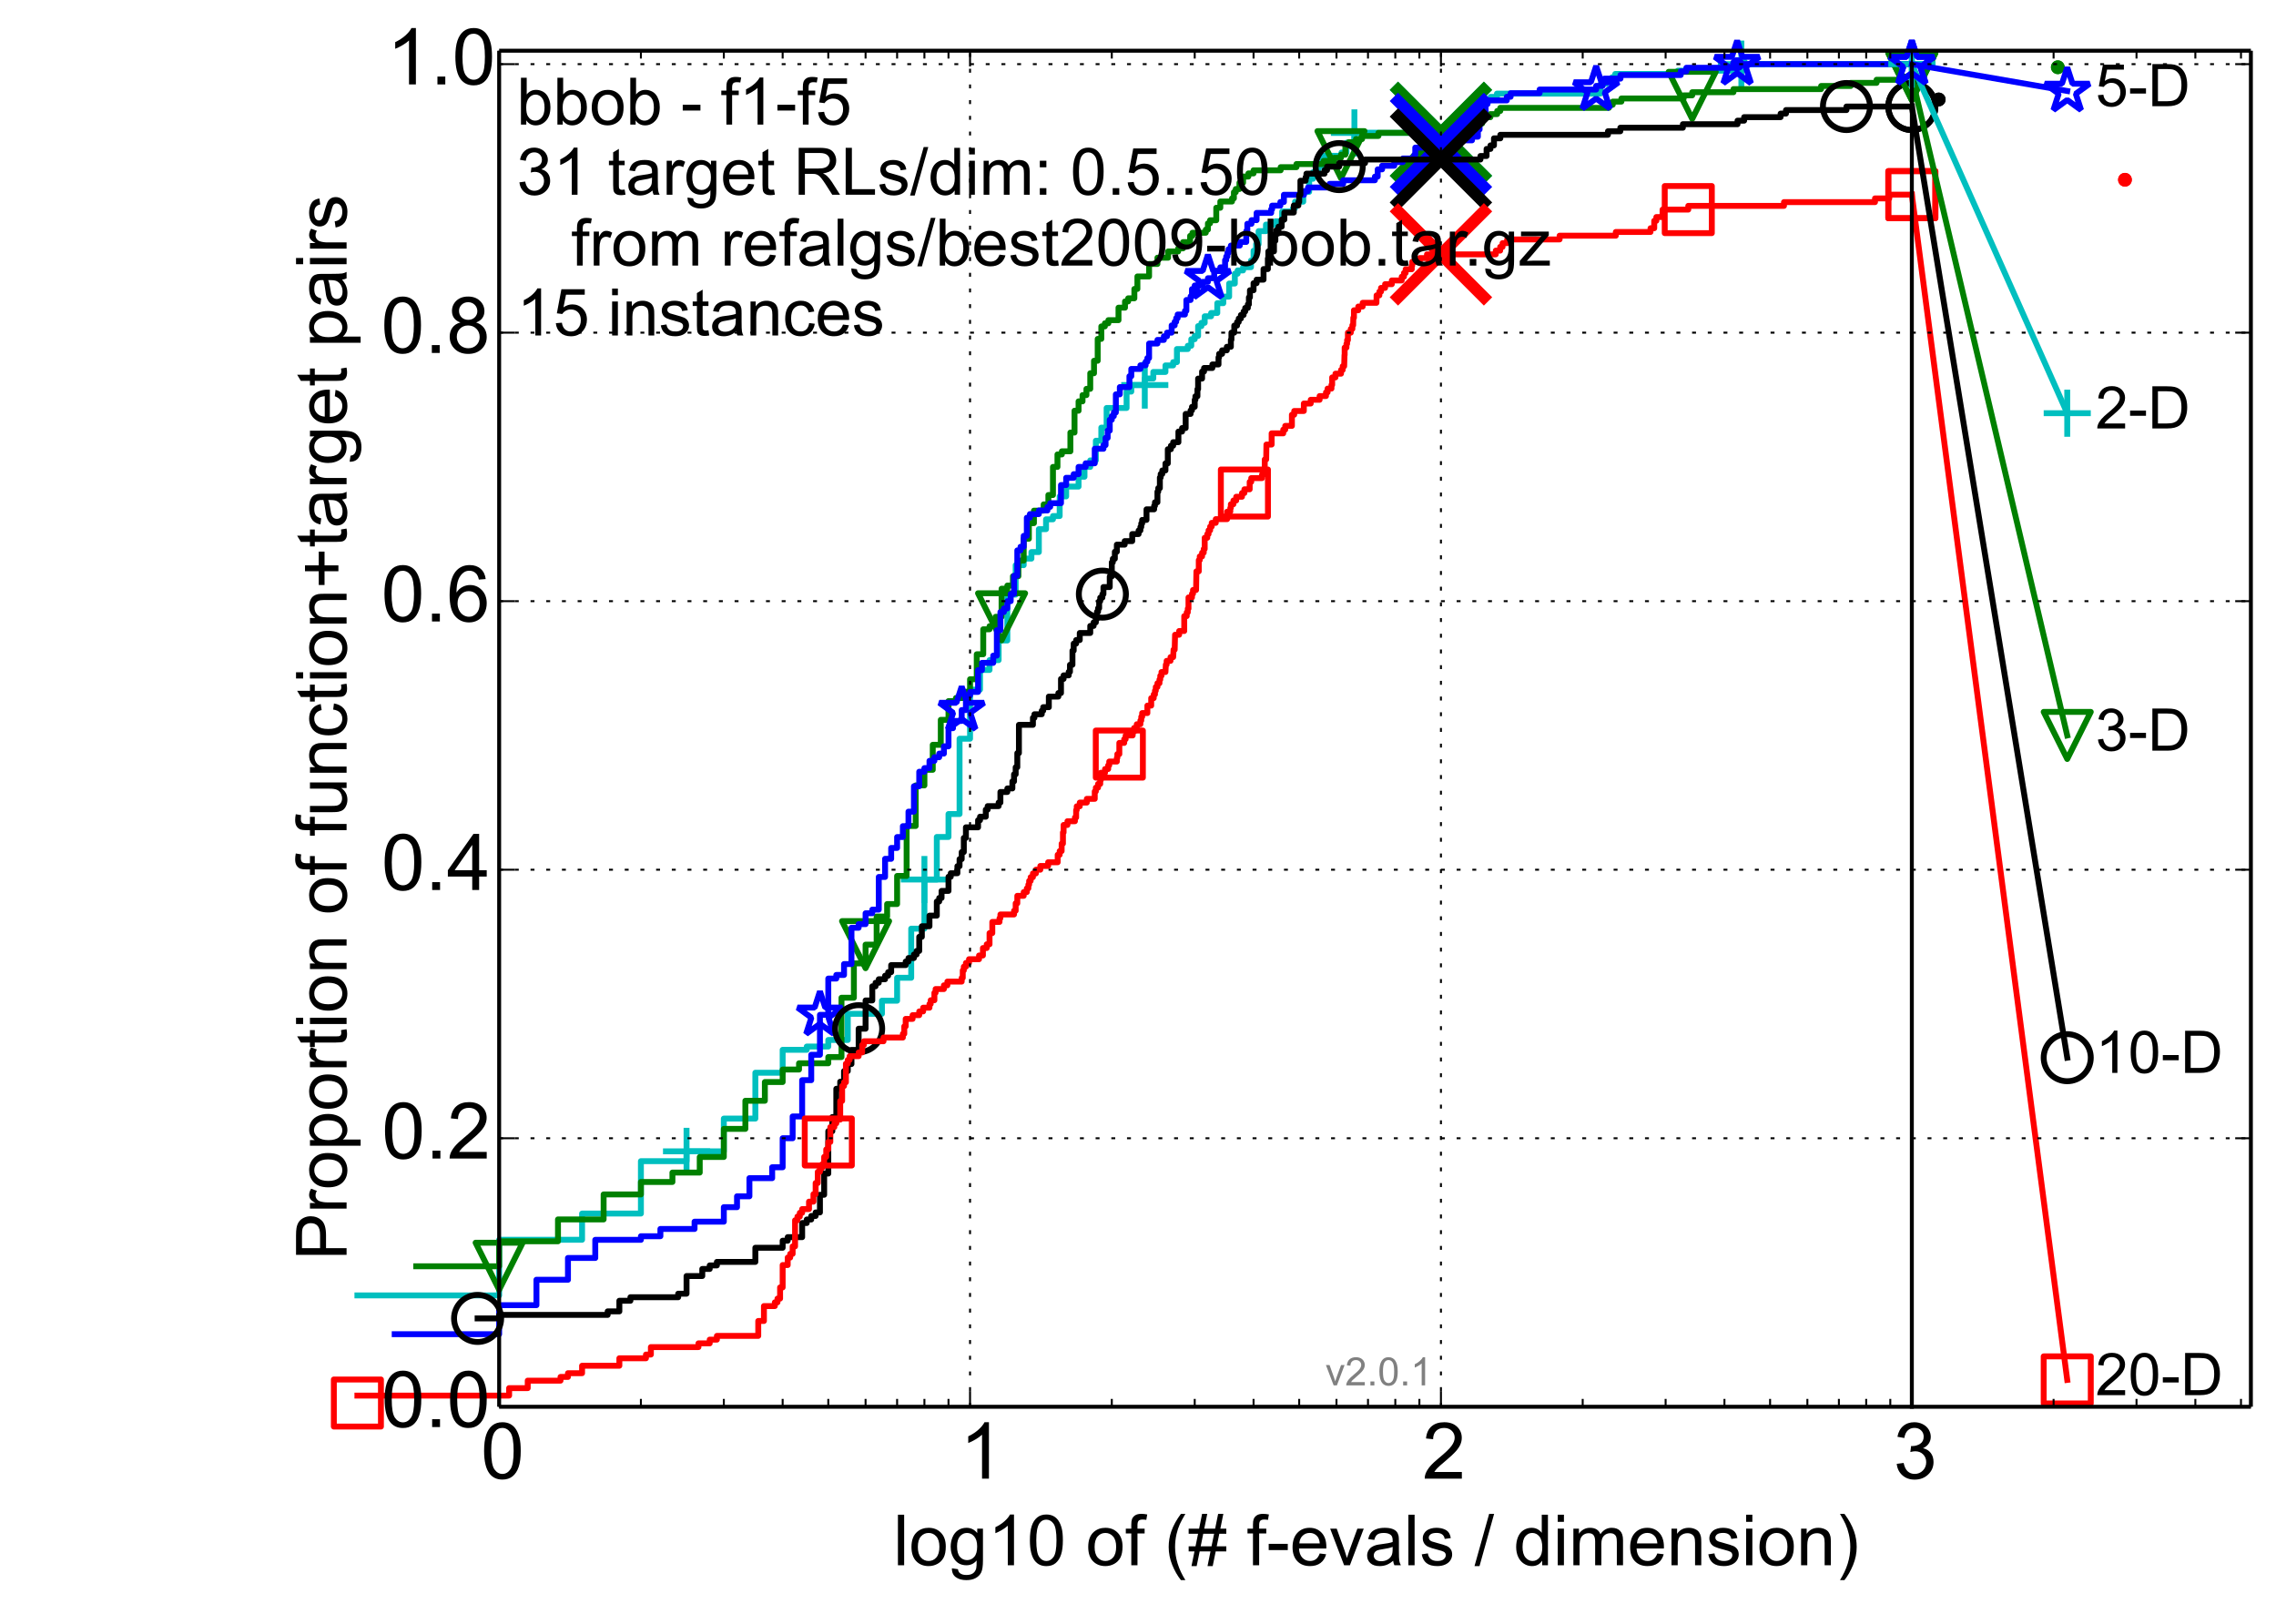 <?xml version="1.0" encoding="utf-8" standalone="no"?>
<!DOCTYPE svg PUBLIC "-//W3C//DTD SVG 1.1//EN"
  "http://www.w3.org/Graphics/SVG/1.1/DTD/svg11.dtd">
<!-- Created with matplotlib (http://matplotlib.org/) -->
<svg height="414pt" version="1.1" viewBox="0 0 580 414" width="580pt" xmlns="http://www.w3.org/2000/svg" xmlns:xlink="http://www.w3.org/1999/xlink">
 <defs>
  <style type="text/css">
*{stroke-linecap:butt;stroke-linejoin:round;}
  </style>
 </defs>
 <g id="figure_1">
  <g id="patch_1">
   <path d="
M0 414.924
L580.8 414.924
L580.8 0
L0 0
z
" style="fill:#ffffff;"/>
  </g>
  <g id="axes_1">
   <g id="patch_2">
    <path d="
M127.2 358.524
L573.6 358.524
L573.6 12.924
L127.2 12.924
z
" style="fill:#ffffff;"/>
   </g>
   <g id="line2d_1">
    <defs>
     <path d="
M0 1.5
C0.398 1.5 0.779 1.342 1.061 1.061
C1.342 0.779 1.5 0.398 1.5 0
C1.5 -0.398 1.342 -0.779 1.061 -1.061
C0.779 -1.342 0.398 -1.5 0 -1.5
C-0.398 -1.5 -0.779 -1.342 -1.061 -1.061
C-1.342 -0.779 -1.5 -0.398 -1.5 0
C-1.5 0.398 -1.342 0.779 -1.061 1.061
C-0.779 1.342 -0.398 1.5 0 1.5
z
" id="m977c291b42" style="stroke:#00bfbf;stroke-width:0.5;"/>
    </defs>
    <g>
     <use style="fill:#00bfbf;stroke:#00bfbf;stroke-width:0.5;" x="443.759" xlink:href="#m977c291b42" y="16.345"/>
     <use style="fill:#00bfbf;stroke:#00bfbf;stroke-width:0.5;" x="443.759" xlink:href="#m977c291b42" y="16.345"/>
    </g>
   </g>
   <g id="line2d_2">
    <path d="
M91.076 330.148
L127.2 330.148
L127.2 315.96
L148.331 315.96
L148.331 309.283
L163.324 309.283
L163.324 295.93
L174.953 295.93
L174.953 293.426
L184.455 293.426
L184.455 285.08
L192.488 285.08
L192.488 273.396
L199.447 273.396
L199.447 267.554
L205.586 267.554
L205.586 266.72
L211.076 266.72
L211.076 265.05
L216.044 265.05
L216.044 258.374
L224.75 258.374
L224.75 255.035
L228.612 255.035
L228.612 249.193
L232.207 249.193
L232.207 236.675
L235.571 236.675
L235.571 224.156
L238.73 224.156
L238.73 213.306
L241.709 213.306
L241.709 207.464
L244.527 207.464
L244.527 188.269
L247.2 188.269
L247.2 175.75
L249.743 175.75
L249.743 170.743
L252.167 170.743
L252.167 168.239
L254.484 168.239
L254.484 163.232
L256.702 163.232
L256.702 151.547
L258.829 151.547
L258.829 144.036
L260.873 144.036
L260.873 142.367
L262.84 142.367
L262.84 140.698
L264.735 140.698
L264.735 134.856
L266.564 134.856
L266.564 132.352
L268.331 132.352
L268.331 131.517
L270.04 131.517
L270.04 126.51
L271.694 126.51
L271.694 124.006
L274.854 124.006
L274.854 121.503
L276.365 121.503
L276.365 118.999
L277.833 118.999
L277.833 117.33
L279.261 117.33
L279.261 112.322
L280.65 112.322
L280.65 108.984
L282.004 108.984
L282.004 103.976
L287.093 103.976
L287.093 99.803
L288.291 99.803
L288.291 98.134
L291.728 98.134
L291.728 96.465
L293.9 96.465
L293.9 94.796
L296.997 94.796
L296.997 93.127
L298.964 93.127
L298.964 92.292
L299.92 92.292
L299.92 88.954
L302.688 88.954
L302.688 88.119
L303.579 88.119
L303.579 86.45
L304.455 86.45
L304.455 85.615
L305.316 85.615
L305.316 83.112
L306.163 83.112
L306.163 82.277
L306.997 82.277
L306.997 80.608
L308.626 80.608
L308.626 79.773
L310.205 79.773
L310.205 77.27
L311.738 77.27
L311.738 75.601
L313.227 75.601
L313.227 72.262
L314.675 72.262
L314.675 69.758
L315.384 69.758
L315.384 68.924
L316.774 68.924
L316.774 68.089
L318.792 68.089
L318.792 66.42
L319.447 66.42
L319.447 63.916
L320.095 63.916
L320.095 62.247
L320.734 62.247
L320.734 58.909
L322.607 58.909
L322.607 57.24
L325.003 57.24
L325.003 56.405
L326.731 56.405
L326.731 53.901
L329.489 53.901
L329.489 53.067
L330.024 53.067
L330.024 51.398
L332.108 51.398
L332.108 48.894
L333.619 48.894
L333.619 45.556
L334.602 45.556
L334.602 43.886
L335.568 43.886
L335.568 43.052
L336.044 43.052
L336.044 42.217
L336.983 42.217
L336.983 39.714
L341.865 39.714
L341.865 38.879
L343.121 38.879
L343.121 36.375
L345.149 36.375
L345.149 33.871
L368.487 33.871
L368.487 33.037
L371.93 33.037
L371.93 32.202
L373.106 32.202
L373.106 30.533
L376.046 30.533
L376.046 29.699
L376.484 29.699
L376.484 26.36
L378.62 26.36
L378.62 25.526
L379.861 25.526
L379.861 24.691
L381.471 24.691
L381.471 23.857
L407.815 23.857
L407.815 22.187
L407.934 22.187
L407.934 21.353
L409.346 21.353
L409.346 20.518
L410.833 20.518
L410.833 19.684
L411.617 19.684
L411.617 18.849
L427.573 18.849
L427.573 18.015
L441.803 18.015
L441.803 17.18
L443.759 17.18
L443.759 16.345
L487.2 16.345
L487.2 16.345" style="fill:none;stroke:#00bfbf;stroke-linecap:square;stroke-width:1.5;"/>
   </g>
   <g id="line2d_3">
    <defs>
     <path d="
M-6 0
L6 0
M0 6
L0 -6" id="m3e4de746de" style="stroke:#00bfbf;stroke-width:1.5;"/>
    </defs>
    <g>
     <use style="fill:none;stroke:#00bfbf;stroke-width:1.5;" x="174.953" xlink:href="#m3e4de746de" y="293.426"/>
     <use style="fill:none;stroke:#00bfbf;stroke-width:1.5;" x="235.571" xlink:href="#m3e4de746de" y="224.156"/>
     <use style="fill:none;stroke:#00bfbf;stroke-width:1.5;" x="291.728" xlink:href="#m3e4de746de" y="98.134"/>
     <use style="fill:none;stroke:#00bfbf;stroke-width:1.5;" x="345.149" xlink:href="#m3e4de746de" y="33.872"/>
     <use style="fill:none;stroke:#00bfbf;stroke-width:1.5;" x="443.759" xlink:href="#m3e4de746de" y="16.345"/>
     <use style="fill:none;stroke:#00bfbf;stroke-width:1.5;" x="487.2" xlink:href="#m3e4de746de" y="16.345"/>
    </g>
   </g>
   <g id="line2d_4"/>
   <g id="line2d_5">
    <path clip-path="url(#p505825120b)" d="
M367.2 33.871" style="fill:none;stroke:#00bfbf;stroke-linecap:square;"/>
    <defs>
     <path d="
M-12 12
L12 -12
M-12 -12
L12 12" id="m09e435d1d9" style="stroke:#00bfbf;stroke-width:3;"/>
    </defs>
    <g clip-path="url(#p505825120b)">
     <use style="fill:#00bfbf;stroke:#00bfbf;stroke-width:3;" x="367.2" xlink:href="#m09e435d1d9" y="33.872"/>
    </g>
   </g>
   <g id="line2d_6">
    <defs>
     <path d="
M0 1.5
C0.398 1.5 0.779 1.342 1.061 1.061
C1.342 0.779 1.5 0.398 1.5 0
C1.5 -0.398 1.342 -0.779 1.061 -1.061
C0.779 -1.342 0.398 -1.5 0 -1.5
C-0.398 -1.5 -0.779 -1.342 -1.061 -1.061
C-1.342 -0.779 -1.5 -0.398 -1.5 0
C-1.5 0.398 -1.342 0.779 -1.061 1.061
C-0.779 1.342 -0.398 1.5 0 1.5
z
" id="mb0b177905e" style="stroke:#008000;stroke-width:0.5;"/>
    </defs>
    <g>
     <use style="fill:#008000;stroke:#008000;stroke-width:0.5;" x="524.398" xlink:href="#mb0b177905e" y="17.141"/>
     <use style="fill:#008000;stroke:#008000;stroke-width:0.5;" x="524.398" xlink:href="#mb0b177905e" y="17.141"/>
    </g>
   </g>
   <g id="line2d_7">
    <path d="
M106.069 322.714
L127.2 322.714
L127.2 316.348
L142.193 316.348
L142.193 310.778
L153.822 310.778
L153.822 304.412
L163.324 304.412
L163.324 301.229
L171.357 301.229
L171.357 298.841
L178.316 298.841
L178.316 294.862
L184.455 294.862
L184.455 287.701
L189.945 287.701
L189.945 280.539
L194.913 280.539
L194.913 275.764
L199.447 275.764
L199.447 272.581
L203.619 272.581
L203.619 270.99
L211.076 270.99
L211.076 269.398
L214.44 269.398
L214.44 254.279
L217.599 254.279
L217.599 245.525
L220.578 245.525
L220.578 240.751
L223.396 240.751
L223.396 233.589
L226.069 233.589
L226.069 230.406
L228.612 230.406
L228.612 223.244
L231.036 223.244
L231.036 210.512
L233.353 210.512
L233.353 200.167
L235.571 200.167
L235.571 196.188
L237.698 196.188
L237.698 189.822
L239.742 189.822
L239.742 183.456
L241.709 183.456
L241.709 178.681
L243.604 178.681
L243.604 177.885
L245.433 177.885
L245.433 176.294
L247.2 176.294
L247.2 173.111
L248.909 173.111
L248.909 166.745
L250.563 166.745
L250.563 160.378
L252.167 160.378
L252.167 159.583
L253.723 159.583
L253.723 157.195
L255.234 157.195
L255.234 150.034
L256.702 150.034
L256.702 149.238
L258.13 149.238
L258.13 146.85
L259.519 146.85
L259.519 142.872
L260.873 142.872
L260.873 137.301
L262.193 137.301
L262.193 133.323
L263.48 133.323
L263.48 130.139
L265.962 130.139
L265.962 128.548
L267.16 128.548
L267.16 126.161
L268.331 126.161
L268.331 118.999
L269.476 118.999
L269.476 115.816
L270.597 115.816
L270.597 115.02
L272.769 115.02
L272.769 110.245
L273.822 110.245
L273.822 104.675
L274.854 104.675
L274.854 102.288
L275.866 102.288
L275.866 100.696
L276.859 100.696
L276.859 99.105
L277.833 99.105
L277.833 95.126
L278.789 95.126
L278.789 91.943
L279.728 91.943
L279.728 86.373
L280.65 86.373
L280.65 83.189
L281.557 83.189
L281.557 82.394
L282.448 82.394
L282.448 81.598
L285.032 81.598
L285.032 78.415
L286.687 78.415
L286.687 76.823
L287.495 76.823
L287.495 76.028
L289.074 76.028
L289.074 73.64
L289.847 73.64
L289.847 70.457
L292.825 70.457
L292.825 67.274
L294.953 67.274
L294.953 65.683
L297.661 65.683
L297.661 64.091
L300.235 64.091
L300.235 63.295
L301.476 63.295
L301.476 61.704
L303.283 61.704
L303.283 60.112
L303.872 60.112
L303.872 59.316
L307.272 59.316
L307.272 58.521
L307.818 58.521
L307.818 56.929
L308.358 56.929
L308.358 56.133
L309.945 56.133
L309.945 52.95
L310.977 52.95
L310.977 51.359
L313.956 51.359
L313.956 50.563
L314.437 50.563
L314.437 48.972
L314.913 48.972
L314.913 48.176
L315.852 48.176
L315.852 46.584
L316.774 46.584
L316.774 44.993
L318.128 44.993
L318.128 44.197
L319.447 44.197
L319.447 43.401
L326.352 43.401
L326.352 42.605
L330.377 42.605
L330.377 41.81
L337.292 41.81
L337.292 41.014
L339.996 41.014
L339.996 40.218
L341.724 40.218
L341.724 39.422
L342.844 39.422
L342.844 37.035
L343.669 37.035
L343.669 36.239
L345.545 36.239
L345.545 35.444
L347.101 35.444
L347.101 34.648
L351.273 34.648
L351.273 33.852
L374.935 33.852
L374.935 33.056
L375.826 33.056
L375.826 32.261
L376.411 32.261
L376.411 31.465
L377.705 31.465
L377.705 30.669
L377.847 30.669
L377.847 29.873
L379.793 29.873
L379.793 29.078
L381.537 29.078
L381.537 28.282
L382.323 28.282
L382.323 27.486
L410 27.486
L410 26.69
L410.984 26.69
L410.984 25.895
L413.186 25.895
L413.186 25.099
L429.052 25.099
L429.052 24.303
L431.232 24.303
L431.232 23.507
L441.741 23.507
L441.741 22.711
L464.077 22.711
L464.077 21.916
L471.625 21.916
L471.625 21.12
L478.217 21.12
L478.217 20.324
L484.068 20.324
L484.068 19.528
L487.2 19.528
L487.2 19.528" style="fill:none;stroke:#008000;stroke-linecap:square;stroke-width:1.5;"/>
   </g>
   <g id="line2d_8">
    <defs>
     <path d="
M-7.34788e-16 6
L6 -6
L-6 -6
z
" id="m397e16cd68" style="stroke:#008000;stroke-linejoin:miter;stroke-width:1.5;"/>
    </defs>
    <g>
     <use style="fill:none;stroke:#008000;stroke-linejoin:miter;stroke-width:1.5;" x="127.2" xlink:href="#m397e16cd68" y="322.714"/>
     <use style="fill:none;stroke:#008000;stroke-linejoin:miter;stroke-width:1.5;" x="220.578" xlink:href="#m397e16cd68" y="240.751"/>
     <use style="fill:none;stroke:#008000;stroke-linejoin:miter;stroke-width:1.5;" x="255.234" xlink:href="#m397e16cd68" y="157.195"/>
     <use style="fill:none;stroke:#008000;stroke-linejoin:miter;stroke-width:1.5;" x="341.724" xlink:href="#m397e16cd68" y="39.422"/>
     <use style="fill:none;stroke:#008000;stroke-linejoin:miter;stroke-width:1.5;" x="431.232" xlink:href="#m397e16cd68" y="24.303"/>
     <use style="fill:none;stroke:#008000;stroke-linejoin:miter;stroke-width:1.5;" x="487.2" xlink:href="#m397e16cd68" y="19.528"/>
    </g>
   </g>
   <g id="line2d_9"/>
   <g id="line2d_10">
    <path clip-path="url(#p505825120b)" d="
M367.2 33.852" style="fill:none;stroke:#008000;stroke-linecap:square;"/>
    <defs>
     <path d="
M-12 12
L12 -12
M-12 -12
L12 12" id="m8c089fa6cd" style="stroke:#008000;stroke-width:3;"/>
    </defs>
    <g clip-path="url(#p505825120b)">
     <use style="fill:#008000;stroke:#008000;stroke-width:3;" x="367.2" xlink:href="#m8c089fa6cd" y="33.852"/>
    </g>
   </g>
   <g id="line2d_11">
    <defs>
     <path d="
M0 1.5
C0.398 1.5 0.779 1.342 1.061 1.061
C1.342 0.779 1.5 0.398 1.5 0
C1.5 -0.398 1.342 -0.779 1.061 -1.061
C0.779 -1.342 0.398 -1.5 0 -1.5
C-0.398 -1.5 -0.779 -1.342 -1.061 -1.061
C-1.342 -0.779 -1.5 -0.398 -1.5 0
C-1.5 0.398 -1.342 0.779 -1.061 1.061
C-0.779 1.342 -0.398 1.5 0 1.5
z
" id="m76a7ce5b4a" style="stroke:#0000ff;stroke-width:0.5;"/>
    </defs>
    <g>
     <use style="fill:#0000ff;stroke:#0000ff;stroke-width:0.5;" x="442.68" xlink:href="#m76a7ce5b4a" y="16.345"/>
     <use style="fill:#0000ff;stroke:#0000ff;stroke-width:0.5;" x="442.68" xlink:href="#m76a7ce5b4a" y="16.345"/>
    </g>
   </g>
   <g id="line2d_12">
    <path d="
M100.578 340.027
L127.2 340.027
L127.2 332.629
L136.702 332.629
L136.702 326.155
L144.735 326.155
L144.735 320.606
L151.694 320.606
L151.694 315.982
L163.324 315.982
L163.324 315.058
L168.291 315.058
L168.291 313.208
L176.997 313.208
L176.997 311.358
L184.455 311.358
L184.455 307.659
L187.818 307.659
L187.818 304.885
L190.977 304.885
L190.977 300.261
L196.774 300.261
L196.774 297.486
L199.447 297.486
L199.447 290.088
L201.99 290.088
L201.99 284.539
L204.414 284.539
L204.414 275.291
L206.731 275.291
L206.731 268.817
L208.949 268.817
L208.949 258.644
L211.076 258.644
L211.076 249.396
L213.12 249.396
L213.12 248.472
L215.087 248.472
L215.087 245.697
L216.983 245.697
L216.983 236.449
L218.811 236.449
L218.811 235.524
L220.578 235.524
L220.578 232.75
L222.287 232.75
L222.287 231.825
L223.942 231.825
L223.942 223.502
L225.545 223.502
L225.545 218.878
L227.101 218.878
L227.101 216.103
L228.612 216.103
L228.612 213.329
L230.08 213.329
L230.08 210.555
L231.508 210.555
L231.508 206.855
L232.898 206.855
L232.898 200.382
L234.251 200.382
L234.251 196.682
L235.571 196.682
L235.571 195.758
L236.858 195.758
L236.858 193.908
L238.114 193.908
L238.114 192.983
L239.34 192.983
L239.34 192.058
L240.538 192.058
L240.538 190.209
L241.709 190.209
L241.709 185.585
L242.855 185.585
L242.855 183.735
L245.073 183.735
L245.073 180.961
L246.147 180.961
L246.147 177.262
L247.2 177.262
L247.2 176.337
L249.244 176.337
L249.244 170.788
L250.237 170.788
L250.237 168.938
L253.106 168.938
L253.106 167.089
L254.029 167.089
L254.029 160.615
L254.935 160.615
L254.935 155.991
L255.826 155.991
L255.826 155.066
L256.702 155.066
L256.702 153.217
L257.563 153.217
L257.563 151.367
L258.411 151.367
L258.411 146.743
L259.244 146.743
L259.244 140.269
L260.065 140.269
L260.065 139.345
L260.873 139.345
L260.873 136.57
L261.669 136.57
L261.669 131.946
L262.453 131.946
L262.453 131.021
L264.735 131.021
L264.735 130.096
L266.922 130.096
L266.922 129.172
L267.631 129.172
L267.631 128.247
L270.375 128.247
L270.375 123.623
L271.694 123.623
L271.694 121.773
L273.613 121.773
L273.613 120.848
L274.854 120.848
L274.854 118.999
L276.662 118.999
L276.662 118.074
L278.978 118.074
L278.978 114.375
L281.196 114.375
L281.196 113.45
L281.736 113.45
L281.736 111.6
L282.271 111.6
L282.271 109.751
L282.8 109.751
L282.8 106.976
L283.324 106.976
L283.324 106.051
L283.842 106.051
L283.842 105.127
L284.356 105.127
L284.356 100.503
L285.368 100.503
L285.368 98.653
L287.815 98.653
L287.815 95.879
L288.291 95.879
L288.291 94.029
L290.607 94.029
L290.607 93.104
L291.949 93.104
L291.949 92.179
L292.389 92.179
L292.389 91.255
L292.825 91.255
L292.825 87.555
L294.953 87.555
L294.953 86.631
L296.594 86.631
L296.594 85.706
L297.396 85.706
L297.396 84.781
L298.576 84.781
L298.576 82.931
L299.348 82.931
L299.348 82.007
L299.73 82.007
L299.73 81.082
L300.109 81.082
L300.109 80.157
L301.964 80.157
L301.964 79.232
L302.327 79.232
L302.327 76.458
L303.402 76.458
L303.402 75.533
L303.755 75.533
L303.755 73.683
L304.455 73.683
L304.455 72.758
L306.499 72.758
L306.499 71.834
L307.818 71.834
L307.818 70.909
L309.422 70.909
L309.422 69.059
L310.977 69.059
L310.977 68.134
L312.19 68.134
L312.19 66.285
L312.488 66.285
L312.488 65.36
L312.785 65.36
L312.785 64.435
L313.08 64.435
L313.08 63.51
L313.666 63.51
L313.666 62.586
L315.945 62.586
L315.945 61.661
L317.59 61.661
L317.59 58.886
L317.86 58.886
L317.86 57.037
L318.923 57.037
L318.923 56.112
L320.223 56.112
L320.223 54.262
L323.938 54.262
L323.938 53.338
L324.177 53.338
L324.177 52.413
L326.276 52.413
L326.276 51.488
L327.182 51.488
L327.182 49.638
L332.312 49.638
L332.312 48.714
L333.32 48.714
L333.32 47.789
L338.811 47.789
L338.811 46.864
L342.287 46.864
L342.287 45.939
L350.369 45.939
L350.369 45.014
L351.084 45.014
L351.084 43.165
L352.207 43.165
L352.207 42.24
L355.31 42.24
L355.31 41.315
L357.489 41.315
L357.489 40.39
L360.419 40.39
L360.419 39.465
L360.656 39.465
L360.656 37.616
L363.975 37.616
L363.975 36.691
L370.823 36.691
L370.823 35.766
L375.114 35.766
L375.114 34.841
L376.615 34.841
L376.615 32.992
L377.048 32.992
L377.048 31.142
L377.478 31.142
L377.478 30.217
L377.649 30.217
L377.649 29.293
L378.411 29.293
L378.411 28.368
L378.578 28.368
L378.578 26.518
L379.079 26.518
L379.079 25.593
L383.985 25.593
L383.985 24.669
L384.958 24.669
L384.958 23.744
L392.342 23.744
L392.342 22.819
L406.752 22.819
L406.752 21.894
L408.385 21.894
L408.385 20.969
L408.809 20.969
L408.809 20.044
L412.955 20.044
L412.955 19.12
L428.304 19.12
L428.304 18.195
L429.737 18.195
L429.737 17.27
L442.68 17.27
L442.68 16.345
L487.2 16.345
L487.2 16.345" style="fill:none;stroke:#0000ff;stroke-linecap:square;stroke-width:1.5;"/>
   </g>
   <g id="line2d_13">
    <defs>
     <path d="
M3.67394e-16 -6
L-1.347 -1.854
L-5.706 -1.854
L-2.18 0.708
L-3.527 4.854
L-4.20996e-16 2.292
L3.527 4.854
L2.18 0.708
L5.706 -1.854
L1.347 -1.854
z
" id="m0933169453" style="stroke:#0000ff;stroke-linejoin:bevel;stroke-width:1.5;"/>
    </defs>
    <g>
     <use style="fill:none;stroke:#0000ff;stroke-linejoin:bevel;stroke-width:1.5;" x="208.949" xlink:href="#m0933169453" y="258.644"/>
     <use style="fill:none;stroke:#0000ff;stroke-linejoin:bevel;stroke-width:1.5;" x="245.073" xlink:href="#m0933169453" y="180.961"/>
     <use style="fill:none;stroke:#0000ff;stroke-linejoin:bevel;stroke-width:1.5;" x="307.818" xlink:href="#m0933169453" y="70.909"/>
     <use style="fill:none;stroke:#0000ff;stroke-linejoin:bevel;stroke-width:1.5;" x="406.752" xlink:href="#m0933169453" y="22.819"/>
     <use style="fill:none;stroke:#0000ff;stroke-linejoin:bevel;stroke-width:1.5;" x="442.68" xlink:href="#m0933169453" y="16.345"/>
     <use style="fill:none;stroke:#0000ff;stroke-linejoin:bevel;stroke-width:1.5;" x="487.2" xlink:href="#m0933169453" y="16.345"/>
    </g>
   </g>
   <g id="line2d_14"/>
   <g id="line2d_15">
    <path clip-path="url(#p505825120b)" d="
M367.2 36.691" style="fill:none;stroke:#0000ff;stroke-linecap:square;"/>
    <defs>
     <path d="
M-12 12
L12 -12
M-12 -12
L12 12" id="ma4a355cd2c" style="stroke:#0000ff;stroke-width:3;"/>
    </defs>
    <g clip-path="url(#p505825120b)">
     <use style="fill:#0000ff;stroke:#0000ff;stroke-width:3;" x="367.2" xlink:href="#ma4a355cd2c" y="36.691"/>
    </g>
   </g>
   <g id="line2d_16">
    <defs>
     <path d="
M0 1.5
C0.398 1.5 0.779 1.342 1.061 1.061
C1.342 0.779 1.5 0.398 1.5 0
C1.5 -0.398 1.342 -0.779 1.061 -1.061
C0.779 -1.342 0.398 -1.5 0 -1.5
C-0.398 -1.5 -0.779 -1.342 -1.061 -1.061
C-1.342 -0.779 -1.5 -0.398 -1.5 0
C-1.5 0.398 -1.342 0.779 -1.061 1.061
C-0.779 1.342 -0.398 1.5 0 1.5
z
" id="m66763a63fb" style="stroke:#000000;stroke-width:0.5;"/>
    </defs>
    <g>
     <use style="stroke:#000000;stroke-width:0.5;" x="494.047" xlink:href="#m66763a63fb" y="25.35"/>
     <use style="stroke:#000000;stroke-width:0.5;" x="494.047" xlink:href="#m66763a63fb" y="25.35"/>
    </g>
   </g>
   <g id="line2d_17">
    <path d="
M121.709 336.012
L127.2 336.012
L127.2 335.111
L154.854 335.111
L154.854 334.211
L157.833 334.211
L157.833 331.509
L160.65 331.509
L160.65 330.609
L172.825 330.609
L172.825 329.709
L174.953 329.709
L174.953 325.206
L178.964 325.206
L178.964 323.405
L180.859 323.405
L180.859 322.505
L182.688 322.505
L182.688 321.604
L192.488 321.604
L192.488 318.002
L199.447 318.002
L199.447 316.201
L200.734 316.201
L200.734 315.301
L204.414 315.301
L204.414 311.699
L205.586 311.699
L205.586 310.799
L206.731 310.799
L206.731 309.898
L207.852 309.898
L207.852 308.998
L208.949 308.998
L208.949 304.495
L210.024 304.495
L210.024 299.093
L211.076 299.093
L211.076 288.287
L212.108 288.287
L212.108 284.685
L213.12 284.685
L213.12 277.481
L214.113 277.481
L214.113 275.68
L215.087 275.68
L215.087 272.979
L216.044 272.979
L216.044 271.178
L216.983 271.178
L216.983 267.576
L218.811 267.576
L218.811 262.173
L220.578 262.173
L220.578 254.97
L222.287 254.97
L222.287 251.368
L223.121 251.368
L223.121 250.467
L223.942 250.467
L223.942 249.567
L225.545 249.567
L225.545 248.666
L226.329 248.666
L226.329 247.766
L227.101 247.766
L227.101 245.965
L230.799 245.965
L230.799 245.064
L231.508 245.064
L231.508 244.164
L232.898 244.164
L232.898 243.263
L233.579 243.263
L233.579 242.363
L234.251 242.363
L234.251 238.761
L234.915 238.761
L234.915 236.06
L236.858 236.06
L236.858 233.358
L238.73 233.358
L238.73 229.756
L239.34 229.756
L239.34 228.856
L239.942 228.856
L239.942 227.055
L241.709 227.055
L241.709 223.453
L242.285 223.453
L242.285 222.553
L243.975 222.553
L243.975 220.752
L244.527 220.752
L244.527 218.951
L245.073 218.951
L245.073 217.15
L245.613 217.15
L245.613 213.548
L246.147 213.548
L246.147 210.847
L249.244 210.847
L249.244 209.046
L249.743 209.046
L249.743 208.145
L251.211 208.145
L251.211 206.344
L251.691 206.344
L251.691 205.444
L254.484 205.444
L254.484 204.543
L254.935 204.543
L254.935 201.842
L256.702 201.842
L256.702 200.941
L257.989 200.941
L257.989 199.141
L258.411 199.141
L258.411 197.34
L258.829 197.34
L258.829 195.539
L259.244 195.539
L259.244 191.937
L259.656 191.937
L259.656 184.733
L263.225 184.733
L263.225 182.932
L263.606 182.932
L263.606 182.032
L265.475 182.032
L265.475 181.131
L265.84 181.131
L265.84 180.231
L267.278 180.231
L267.278 177.529
L269.702 177.529
L269.702 176.629
L270.375 176.629
L270.375 173.027
L271.039 173.027
L271.039 172.126
L272.342 172.126
L272.342 171.226
L272.663 171.226
L272.663 169.425
L273.298 169.425
L273.298 165.823
L273.613 165.823
L273.613 164.022
L274.237 164.022
L274.237 163.122
L275.16 163.122
L275.16 161.321
L277.833 161.321
L277.833 159.52
L278.694 159.52
L278.694 158.619
L279.261 158.619
L279.261 157.719
L279.542 157.719
L279.542 155.918
L279.821 155.918
L279.821 155.018
L280.099 155.018
L280.099 153.217
L280.375 153.217
L280.375 152.316
L280.924 152.316
L280.924 151.416
L281.196 151.416
L281.196 149.615
L282.8 149.615
L282.8 146.913
L283.324 146.913
L283.324 143.311
L283.584 143.311
L283.584 142.411
L284.1 142.411
L284.1 140.61
L284.61 140.61
L284.61 138.809
L286.606 138.809
L286.606 137.909
L288.527 137.909
L288.527 136.108
L290.152 136.108
L290.152 135.207
L290.607 135.207
L290.607 134.307
L290.833 134.307
L290.833 133.406
L291.059 133.406
L291.059 132.506
L292.17 132.506
L292.17 129.804
L294.112 129.804
L294.112 128.904
L294.324 128.904
L294.324 128.003
L294.953 128.003
L294.953 125.302
L295.161 125.302
L295.161 124.402
L295.574 124.402
L295.574 121.7
L295.78 121.7
L295.78 120.8
L296.189 120.8
L296.189 119.899
L296.997 119.899
L296.997 118.098
L297.595 118.098
L297.595 114.496
L298.381 114.496
L298.381 113.596
L298.964 113.596
L298.964 112.695
L300.298 112.695
L300.298 109.994
L301.23 109.994
L301.23 109.094
L302.146 109.094
L302.146 105.492
L303.402 105.492
L303.402 104.591
L303.755 104.591
L303.755 103.691
L304.455 103.691
L304.455 101.89
L304.628 101.89
L304.628 100.989
L305.145 100.989
L305.145 99.189
L305.316 99.189
L305.316 96.487
L306.331 96.487
L306.331 94.686
L306.832 94.686
L306.832 93.786
L308.946 93.786
L308.946 92.885
L310.516 92.885
L310.516 91.084
L310.67 91.084
L310.67 90.184
L311.435 90.184
L311.435 89.283
L312.637 89.283
L312.637 88.383
L313.666 88.383
L313.666 86.582
L313.811 86.582
L313.811 84.781
L314.532 84.781
L314.532 82.98
L315.243 82.98
L315.243 82.079
L315.665 82.079
L315.665 81.179
L316.223 81.179
L316.223 80.279
L316.911 80.279
L316.911 79.378
L317.32 79.378
L317.32 78.478
L317.994 78.478
L317.994 77.577
L318.261 77.577
L318.261 75.776
L318.527 75.776
L318.527 73.975
L319.447 73.975
L319.447 72.174
L320.223 72.174
L320.223 71.274
L321.99 71.274
L321.99 68.573
L323.095 68.573
L323.095 65.871
L323.216 65.871
L323.216 64.07
L324.651 64.07
L324.651 61.369
L325.003 61.369
L325.003 59.568
L325.237 59.568
L325.237 58.667
L325.817 58.667
L325.817 57.767
L326.618 57.767
L326.618 55.966
L327.294 55.966
L327.294 54.165
L329.703 54.165
L329.703 52.364
L330.868 52.364
L330.868 51.464
L331.076 51.464
L331.076 49.663
L331.388 49.663
L331.388 46.061
L332.718 46.061
L332.718 45.16
L332.92 45.16
L332.92 44.26
L337.538 44.26
L337.538 43.359
L338.179 43.359
L338.179 42.459
L341.268 42.459
L341.268 41.558
L347.862 41.558
L347.862 40.658
L377.263 40.658
L377.263 39.758
L378.829 39.758
L378.829 37.957
L379.82 37.957
L379.82 37.056
L380.713 37.056
L380.713 35.255
L382.336 35.255
L382.336 34.355
L409.762 34.355
L409.762 33.454
L412.912 33.454
L412.912 32.554
L428.85 32.554
L428.85 31.653
L442.778 31.653
L442.778 30.753
L444.462 30.753
L444.462 29.852
L453.758 29.852
L453.758 28.952
L455.126 28.952
L455.126 28.051
L470.541 28.051
L470.541 27.151
L487.2 27.151
L487.2 27.151" style="fill:none;stroke:#000000;stroke-linecap:square;stroke-width:1.5;"/>
   </g>
   <g id="line2d_18">
    <defs>
     <path d="
M0 6
C1.591 6 3.117 5.368 4.243 4.243
C5.368 3.117 6 1.591 6 0
C6 -1.591 5.368 -3.117 4.243 -4.243
C3.117 -5.368 1.591 -6 0 -6
C-1.591 -6 -3.117 -5.368 -4.243 -4.243
C-5.368 -3.117 -6 -1.591 -6 0
C-6 1.591 -5.368 3.117 -4.243 4.243
C-3.117 5.368 -1.591 6 0 6
z
" id="ma42492ef9b" style="stroke:#000000;stroke-width:1.5;"/>
    </defs>
    <g>
     <use style="fill:none;stroke:#000000;stroke-width:1.5;" x="121.709" xlink:href="#ma42492ef9b" y="336.012"/>
     <use style="fill:none;stroke:#000000;stroke-width:1.5;" x="218.811" xlink:href="#ma42492ef9b" y="262.173"/>
     <use style="fill:none;stroke:#000000;stroke-width:1.5;" x="280.924" xlink:href="#ma42492ef9b" y="151.416"/>
     <use style="fill:none;stroke:#000000;stroke-width:1.5;" x="341.268" xlink:href="#ma42492ef9b" y="42.459"/>
     <use style="fill:none;stroke:#000000;stroke-width:1.5;" x="470.541" xlink:href="#ma42492ef9b" y="27.151"/>
     <use style="fill:none;stroke:#000000;stroke-width:1.5;" x="487.2" xlink:href="#ma42492ef9b" y="27.151"/>
    </g>
   </g>
   <g id="line2d_19"/>
   <g id="line2d_20">
    <path clip-path="url(#p505825120b)" d="
M367.2 40.658" style="fill:none;stroke:#000000;stroke-linecap:square;"/>
    <defs>
     <path d="
M-12 12
L12 -12
M-12 -12
L12 12" id="m47417b404f" style="stroke:#000000;stroke-width:3;"/>
    </defs>
    <g clip-path="url(#p505825120b)">
     <use style="stroke:#000000;stroke-width:3;" x="367.2" xlink:href="#m47417b404f" y="40.658"/>
    </g>
   </g>
   <g id="line2d_21">
    <defs>
     <path d="
M0 1.5
C0.398 1.5 0.779 1.342 1.061 1.061
C1.342 0.779 1.5 0.398 1.5 0
C1.5 -0.398 1.342 -0.779 1.061 -1.061
C0.779 -1.342 0.398 -1.5 0 -1.5
C-0.398 -1.5 -0.779 -1.342 -1.061 -1.061
C-1.342 -0.779 -1.5 -0.398 -1.5 0
C-1.5 0.398 -1.342 0.779 -1.061 1.061
C-0.779 1.342 -0.398 1.5 0 1.5
z
" id="ma07bdd5909" style="stroke:#ff0000;stroke-width:0.5;"/>
    </defs>
    <g>
     <use style="fill:#ff0000;stroke:#ff0000;stroke-width:0.5;" x="541.509" xlink:href="#ma07bdd5909" y="45.811"/>
     <use style="fill:#ff0000;stroke:#ff0000;stroke-width:0.5;" x="541.509" xlink:href="#ma07bdd5909" y="45.811"/>
    </g>
   </g>
   <g id="line2d_22">
    <path d="
M91.076 355.672
L129.743 355.672
L129.743 353.771
L134.484 353.771
L134.484 351.87
L142.84 351.87
L142.84 350.92
L144.735 350.92
L144.735 349.969
L148.331 349.969
L148.331 348.068
L157.833 348.068
L157.833 346.167
L164.61 346.167
L164.61 345.217
L165.866 345.217
L165.866 343.316
L177.99 343.316
L177.99 342.365
L180.859 342.365
L180.859 341.415
L182.688 341.415
L182.688 340.464
L193.227 340.464
L193.227 336.662
L194.675 336.662
L194.675 332.86
L197.455 332.86
L197.455 331.91
L198.128 331.91
L198.128 330.959
L198.792 330.959
L198.792 328.108
L199.447 328.108
L199.447 322.405
L200.734 322.405
L200.734 320.504
L201.366 320.504
L201.366 319.553
L201.99 319.553
L201.99 317.652
L202.607 317.652
L202.607 310.999
L203.216 310.999
L203.216 310.048
L203.819 310.048
L203.819 309.098
L204.414 309.098
L204.414 308.147
L206.161 308.147
L206.161 306.246
L207.294 306.246
L207.294 304.345
L207.852 304.345
L207.852 301.494
L208.403 301.494
L208.403 298.642
L208.949 298.642
L208.949 297.692
L209.489 297.692
L209.489 296.741
L210.024 296.741
L210.024 294.84
L210.553 294.84
L210.553 292.939
L211.076 292.939
L211.076 291.038
L211.595 291.038
L211.595 287.236
L212.617 287.236
L212.617 286.286
L213.12 286.286
L213.12 285.335
L214.113 285.335
L214.113 280.583
L214.602 280.583
L214.602 276.781
L215.087 276.781
L215.087 275.83
L215.568 275.83
L215.568 271.078
L216.044 271.078
L216.044 270.127
L216.515 270.127
L216.515 269.177
L218.811 269.177
L218.811 268.227
L219.702 268.227
L219.702 266.326
L220.142 266.326
L220.142 265.375
L225.149 265.375
L225.149 264.425
L230.08 264.425
L230.08 263.474
L230.441 263.474
L230.441 261.573
L230.799 261.573
L230.799 259.672
L232.554 259.672
L232.554 258.722
L234.251 258.722
L234.251 257.771
L235.244 257.771
L235.244 256.821
L236.858 256.821
L236.858 255.87
L237.174 255.87
L237.174 254.92
L238.114 254.92
L238.114 253.019
L238.423 253.019
L238.423 252.068
L240.538 252.068
L240.538 251.118
L241.419 251.118
L241.419 250.167
L245.073 250.167
L245.073 249.217
L245.343 249.217
L245.343 247.316
L245.613 247.316
L245.613 246.365
L246.147 246.365
L246.147 245.415
L246.939 245.415
L246.939 244.464
L249.494 244.464
L249.494 243.514
L250.482 243.514
L250.482 241.613
L251.452 241.613
L251.452 240.662
L252.167 240.662
L252.167 237.811
L252.873 237.811
L252.873 234.959
L254.71 234.959
L254.71 234.009
L254.935 234.009
L254.935 233.058
L258.411 233.058
L258.411 232.108
L258.829 232.108
L258.829 230.207
L259.244 230.207
L259.244 228.306
L260.873 228.306
L260.873 227.355
L261.669 227.355
L261.669 226.405
L262.062 226.405
L262.062 225.454
L262.258 225.454
L262.258 224.504
L262.647 224.504
L262.647 223.553
L263.225 223.553
L263.225 222.603
L263.985 222.603
L263.985 221.652
L265.106 221.652
L265.106 220.702
L267.101 220.702
L267.101 219.751
L269.533 219.751
L269.533 217.85
L270.04 217.85
L270.04 216.9
L270.542 216.9
L270.542 214.999
L270.874 214.999
L270.874 212.147
L271.039 212.147
L271.039 210.246
L272.019 210.246
L272.019 209.296
L273.926 209.296
L273.926 208.345
L274.237 208.345
L274.237 206.444
L274.392 206.444
L274.392 205.494
L275.16 205.494
L275.16 204.543
L276.957 204.543
L276.957 203.593
L278.978 203.593
L278.978 201.692
L279.261 201.692
L279.261 200.741
L279.821 200.741
L279.821 199.791
L280.375 199.791
L280.375 198.84
L280.513 198.84
L280.513 196.939
L281.602 196.939
L281.602 195.989
L282.404 195.989
L282.404 195.038
L282.668 195.038
L282.668 194.088
L284.61 194.088
L284.61 193.137
L284.737 193.137
L284.737 192.187
L285.242 192.187
L285.242 189.335
L286.483 189.335
L286.483 188.385
L286.85 188.385
L286.85 187.434
L288.645 187.434
L288.645 186.484
L288.997 186.484
L288.997 185.533
L289.693 185.533
L289.693 184.583
L290.607 184.583
L290.607 183.632
L290.833 183.632
L290.833 182.682
L291.059 182.682
L291.059 181.731
L292.389 181.731
L292.389 179.83
L293.365 179.83
L293.365 177.929
L294.006 177.929
L294.006 176.979
L294.324 176.979
L294.324 176.028
L294.534 176.028
L294.534 175.078
L294.953 175.078
L294.953 174.127
L295.471 174.127
L295.471 173.177
L295.677 173.177
L295.677 172.227
L295.985 172.227
L295.985 171.276
L296.997 171.276
L297.097 169.375
L297.297 169.375
L297.297 168.425
L298.284 168.425
L298.284 167.474
L298.964 167.474
L299.06 165.573
L299.348 165.573
L299.444 161.771
L300.485 161.771
L300.485 160.821
L301.781 160.821
L301.781 157.019
L302.417 157.019
L302.417 156.068
L302.688 156.068
L302.688 155.118
L302.867 155.118
L302.867 152.266
L303.755 152.266
L303.755 151.316
L304.018 151.316
L304.018 150.365
L304.801 150.365
L304.887 145.613
L305.487 145.613
L305.487 142.761
L305.741 142.761
L305.741 141.811
L306.331 141.811
L306.331 140.86
L306.749 140.86
L306.749 139.91
L306.997 139.91
L306.997 137.058
L307.655 137.058
L307.655 136.108
L307.981 136.108
L307.981 135.157
L308.385 135.157
L308.385 134.207
L308.786 134.207
L308.786 133.256
L309.815 133.256
L309.815 132.306
L312.711 132.306
L312.711 130.405
L313.52 130.405
L313.52 129.454
L313.666 129.454
L313.666 128.504
L314.317 128.504
L314.317 127.553
L315.031 127.553
L315.031 126.603
L316.499 126.603
L316.499 125.652
L317.116 125.652
L317.116 124.702
L318.461 124.702
L318.461 122.801
L318.858 122.801
L318.858 121.85
L321.616 121.85
L321.616 120.9
L322.176 120.9
L322.176 119.949
L322.299 119.949
L322.299 117.098
L322.668 117.098
L322.729 113.296
L324.058 113.296
L324.058 110.444
L327.013 110.444
L327.013 109.494
L327.518 109.494
L327.518 108.543
L329.22 108.543
L329.22 105.692
L329.81 105.692
L329.81 104.741
L332.261 104.741
L332.261 102.84
L334.015 102.84
L334.015 101.89
L336.28 101.89
L336.28 100.939
L337.905 100.939
L337.905 99.989
L338.315 99.989
L338.315 99.038
L339.303 99.038
L339.303 98.088
L339.481 98.088
L339.481 96.187
L340.317 96.187
L340.317 95.236
L341.738 95.236
L341.738 94.286
L342.161 94.286
L342.161 93.335
L342.539 93.335
L342.622 90.484
L342.664 90.484
L342.664 88.583
L343.121 88.583
L343.121 87.632
L343.286 87.632
L343.286 86.682
L343.492 86.682
L343.492 84.781
L344.226 84.781
L344.226 83.831
L344.629 83.831
L344.629 82.88
L344.83 82.88
L344.87 80.979
L345.029 80.979
L345.029 79.078
L346.134 79.078
L346.134 78.127
L347.254 78.127
L347.254 77.177
L350.763 77.177
L350.799 75.276
L351.508 75.276
L351.508 74.326
L351.929 74.326
L351.929 73.375
L352.966 73.375
L352.966 72.424
L354.684 72.424
L354.684 71.474
L357.206 71.474
L357.206 70.523
L357.771 70.523
L357.771 69.573
L358.206 69.573
L358.206 68.623
L359.762 68.623
L359.762 67.672
L359.882 67.672
L359.882 66.722
L361.796 66.722
L361.796 65.771
L363.642 65.771
L363.642 64.821
L381.173 64.821
L381.173 63.87
L382.297 63.87
L382.297 62.92
L382.898 62.92
L382.898 61.969
L384.08 61.969
L384.08 61.019
L397.44 61.019
L397.44 60.068
L411.761 60.068
L411.761 59.118
L420.607 59.118
L420.607 58.167
L421.552 58.167
L421.552 56.266
L422.091 56.266
L422.091 55.316
L423.676 55.316
L423.676 53.415
L430.229 53.415
L430.229 52.464
L454.617 52.464
L454.617 51.514
L477.812 51.514
L477.812 50.563
L481.451 50.563
L481.451 49.613
L487.2 49.613
L487.2 49.613" style="fill:none;stroke:#ff0000;stroke-linecap:square;stroke-width:1.5;"/>
   </g>
   <g id="line2d_23">
    <defs>
     <path d="
M-6 6
L6 6
L6 -6
L-6 -6
z
" id="m9d489a7eec" style="stroke:#ff0000;stroke-linejoin:miter;stroke-width:1.5;"/>
    </defs>
    <g>
     <use style="fill:none;stroke:#ff0000;stroke-linejoin:miter;stroke-width:1.5;" x="91.076" xlink:href="#m9d489a7eec" y="357.573"/>
     <use style="fill:none;stroke:#ff0000;stroke-linejoin:miter;stroke-width:1.5;" x="211.076" xlink:href="#m9d489a7eec" y="291.038"/>
     <use style="fill:none;stroke:#ff0000;stroke-linejoin:miter;stroke-width:1.5;" x="285.242" xlink:href="#m9d489a7eec" y="192.187"/>
     <use style="fill:none;stroke:#ff0000;stroke-linejoin:miter;stroke-width:1.5;" x="317.116" xlink:href="#m9d489a7eec" y="125.652"/>
     <use style="fill:none;stroke:#ff0000;stroke-linejoin:miter;stroke-width:1.5;" x="430.229" xlink:href="#m9d489a7eec" y="53.415"/>
     <use style="fill:none;stroke:#ff0000;stroke-linejoin:miter;stroke-width:1.5;" x="487.2" xlink:href="#m9d489a7eec" y="49.613"/>
    </g>
   </g>
   <g id="line2d_24"/>
   <g id="line2d_25">
    <path clip-path="url(#p505825120b)" d="
M367.2 64.821" style="fill:none;stroke:#ff0000;stroke-linecap:square;"/>
    <defs>
     <path d="
M-12 12
L12 -12
M-12 -12
L12 12" id="m4e2b024d89" style="stroke:#ff0000;stroke-width:3;"/>
    </defs>
    <g clip-path="url(#p505825120b)">
     <use style="fill:#ff0000;stroke:#ff0000;stroke-width:3;" x="367.2" xlink:href="#m4e2b024d89" y="64.821"/>
    </g>
   </g>
   <g id="line2d_26">
    <path d="
M487.2 49.613
L526.8 351.68" style="fill:none;stroke:#ff0000;stroke-linecap:square;stroke-width:1.5;"/>
    <g>
     <use style="fill:none;stroke:#ff0000;stroke-linejoin:miter;stroke-width:1.5;" x="487.2" xlink:href="#m9d489a7eec" y="49.613"/>
     <use style="fill:none;stroke:#ff0000;stroke-linejoin:miter;stroke-width:1.5;" x="526.8" xlink:href="#m9d489a7eec" y="351.68"/>
    </g>
   </g>
   <g id="line2d_27">
    <path d="
M487.2 27.151
L526.8 269.557" style="fill:none;stroke:#000000;stroke-linecap:square;stroke-width:1.5;"/>
    <g>
     <use style="fill:none;stroke:#000000;stroke-width:1.5;" x="487.2" xlink:href="#ma42492ef9b" y="27.151"/>
     <use style="fill:none;stroke:#000000;stroke-width:1.5;" x="526.8" xlink:href="#ma42492ef9b" y="269.557"/>
    </g>
   </g>
   <g id="line2d_28">
    <path d="
M487.2 19.528
L526.8 187.434" style="fill:none;stroke:#008000;stroke-linecap:square;stroke-width:1.5;"/>
    <g>
     <use style="fill:none;stroke:#008000;stroke-linejoin:miter;stroke-width:1.5;" x="487.2" xlink:href="#m397e16cd68" y="19.528"/>
     <use style="fill:none;stroke:#008000;stroke-linejoin:miter;stroke-width:1.5;" x="526.8" xlink:href="#m397e16cd68" y="187.434"/>
    </g>
   </g>
   <g id="line2d_29">
    <path d="
M487.2 16.345
L526.8 105.312" style="fill:none;stroke:#00bfbf;stroke-linecap:square;stroke-width:1.5;"/>
    <g>
     <use style="fill:none;stroke:#00bfbf;stroke-width:1.5;" x="487.2" xlink:href="#m3e4de746de" y="16.345"/>
     <use style="fill:none;stroke:#00bfbf;stroke-width:1.5;" x="526.8" xlink:href="#m3e4de746de" y="105.312"/>
    </g>
   </g>
   <g id="line2d_30">
    <path d="
M487.2 16.345
L526.8 23.189" style="fill:none;stroke:#0000ff;stroke-linecap:square;stroke-width:1.5;"/>
    <g>
     <use style="fill:none;stroke:#0000ff;stroke-linejoin:bevel;stroke-width:1.5;" x="487.2" xlink:href="#m0933169453" y="16.345"/>
     <use style="fill:none;stroke:#0000ff;stroke-linejoin:bevel;stroke-width:1.5;" x="526.8" xlink:href="#m0933169453" y="23.189"/>
    </g>
   </g>
   <g id="line2d_31">
    <path d="
M487.2 358.524
L487.2 16.345" style="fill:none;stroke:#000000;stroke-linecap:square;"/>
   </g>
   <g id="matplotlib.axis_1">
    <g id="xtick_1">
     <g id="line2d_32">
      <path clip-path="url(#p505825120b)" d="
M127.2 358.524
L127.2 12.924" style="fill:none;stroke:#000000;stroke-dasharray:1,3;stroke-dashoffset:0.0;stroke-width:0.5;"/>
     </g>
     <g id="line2d_33">
      <defs>
       <path d="
M0 0
L0 -4" id="m93b0483c22" style="stroke:#000000;stroke-width:0.5;"/>
      </defs>
      <g>
       <use style="stroke:#000000;stroke-width:0.5;" x="127.2" xlink:href="#m93b0483c22" y="358.524"/>
      </g>
     </g>
     <g id="line2d_34">
      <defs>
       <path d="
M0 0
L0 4" id="m741efc42ff" style="stroke:#000000;stroke-width:0.5;"/>
      </defs>
      <g>
       <use style="stroke:#000000;stroke-width:0.5;" x="127.2" xlink:href="#m741efc42ff" y="12.924"/>
      </g>
     </g>
     <g id="text_1">
      <!-- 0 -->
      <defs>
       <path d="
M4.156 35.297
Q4.156 48 6.766 55.734
Q9.375 63.484 14.516 67.672
Q19.672 71.875 27.484 71.875
Q33.25 71.875 37.594 69.547
Q41.938 67.234 44.766 62.859
Q47.609 58.5 49.219 52.219
Q50.828 45.953 50.828 35.297
Q50.828 22.703 48.234 14.969
Q45.656 7.234 40.5 3
Q35.359 -1.219 27.484 -1.219
Q17.141 -1.219 11.234 6.203
Q4.156 15.141 4.156 35.297
M13.188 35.297
Q13.188 17.672 17.312 11.828
Q21.438 6 27.484 6
Q33.547 6 37.672 11.859
Q41.797 17.719 41.797 35.297
Q41.797 52.984 37.672 58.781
Q33.547 64.594 27.391 64.594
Q21.344 64.594 17.719 59.469
Q13.188 52.938 13.188 35.297" id="ArialMT-30"/>
      </defs>
      <g transform="translate(122.533 376.839)scale(0.2 -0.2)">
       <use xlink:href="#ArialMT-30"/>
      </g>
     </g>
    </g>
    <g id="xtick_2">
     <g id="line2d_35">
      <path clip-path="url(#p505825120b)" d="
M247.2 358.524
L247.2 12.924" style="fill:none;stroke:#000000;stroke-dasharray:1,3;stroke-dashoffset:0.0;stroke-width:0.5;"/>
     </g>
     <g id="line2d_36">
      <g>
       <use style="stroke:#000000;stroke-width:0.5;" x="247.2" xlink:href="#m93b0483c22" y="358.524"/>
      </g>
     </g>
     <g id="line2d_37">
      <g>
       <use style="stroke:#000000;stroke-width:0.5;" x="247.2" xlink:href="#m741efc42ff" y="12.924"/>
      </g>
     </g>
     <g id="text_2">
      <!-- 1 -->
      <defs>
       <path d="
M37.25 0
L28.469 0
L28.469 56
Q25.297 52.984 20.141 49.953
Q14.984 46.922 10.891 45.406
L10.891 53.906
Q18.266 57.375 23.781 62.297
Q29.297 67.234 31.594 71.875
L37.25 71.875
z
" id="ArialMT-31"/>
      </defs>
      <g transform="translate(244.564 376.839)scale(0.2 -0.2)">
       <use xlink:href="#ArialMT-31"/>
      </g>
     </g>
    </g>
    <g id="xtick_3">
     <g id="line2d_38">
      <path clip-path="url(#p505825120b)" d="
M367.2 358.524
L367.2 12.924" style="fill:none;stroke:#000000;stroke-dasharray:1,3;stroke-dashoffset:0.0;stroke-width:0.5;"/>
     </g>
     <g id="line2d_39">
      <g>
       <use style="stroke:#000000;stroke-width:0.5;" x="367.2" xlink:href="#m93b0483c22" y="358.524"/>
      </g>
     </g>
     <g id="line2d_40">
      <g>
       <use style="stroke:#000000;stroke-width:0.5;" x="367.2" xlink:href="#m741efc42ff" y="12.924"/>
      </g>
     </g>
     <g id="text_3">
      <!-- 2 -->
      <defs>
       <path d="
M50.344 8.453
L50.344 0
L3.031 0
Q2.938 3.172 4.047 6.109
Q5.859 10.938 9.828 15.625
Q13.812 20.312 21.344 26.469
Q33.016 36.031 37.109 41.625
Q41.219 47.219 41.219 52.203
Q41.219 57.422 37.469 61
Q33.734 64.594 27.734 64.594
Q21.391 64.594 17.578 60.781
Q13.766 56.984 13.719 50.25
L4.688 51.172
Q5.609 61.281 11.656 66.578
Q17.719 71.875 27.938 71.875
Q38.234 71.875 44.234 66.156
Q50.25 60.453 50.25 52
Q50.25 47.703 48.484 43.547
Q46.734 39.406 42.656 34.812
Q38.578 30.219 29.109 22.219
Q21.188 15.578 18.938 13.203
Q16.703 10.844 15.234 8.453
z
" id="ArialMT-32"/>
      </defs>
      <g transform="translate(362.459 376.839)scale(0.2 -0.2)">
       <use xlink:href="#ArialMT-32"/>
      </g>
     </g>
    </g>
    <g id="xtick_4">
     <g id="line2d_41">
      <path clip-path="url(#p505825120b)" d="
M487.2 358.524
L487.2 12.924" style="fill:none;stroke:#000000;stroke-dasharray:1,3;stroke-dashoffset:0.0;stroke-width:0.5;"/>
     </g>
     <g id="line2d_42">
      <g>
       <use style="stroke:#000000;stroke-width:0.5;" x="487.2" xlink:href="#m93b0483c22" y="358.524"/>
      </g>
     </g>
     <g id="line2d_43">
      <g>
       <use style="stroke:#000000;stroke-width:0.5;" x="487.2" xlink:href="#m741efc42ff" y="12.924"/>
      </g>
     </g>
     <g id="text_4">
      <!-- 3 -->
      <defs>
       <path d="
M4.203 18.891
L12.984 20.062
Q14.5 12.594 18.141 9.297
Q21.781 6 27 6
Q33.203 6 37.469 10.297
Q41.75 14.594 41.75 20.953
Q41.75 27 37.797 30.922
Q33.844 34.859 27.734 34.859
Q25.25 34.859 21.531 33.891
L22.516 41.609
Q23.391 41.5 23.922 41.5
Q29.547 41.5 34.031 44.422
Q38.531 47.359 38.531 53.469
Q38.531 58.297 35.25 61.469
Q31.984 64.656 26.812 64.656
Q21.688 64.656 18.266 61.422
Q14.844 58.203 13.875 51.766
L5.078 53.328
Q6.688 62.156 12.391 67.016
Q18.109 71.875 26.609 71.875
Q32.469 71.875 37.391 69.359
Q42.328 66.844 44.938 62.5
Q47.562 58.156 47.562 53.266
Q47.562 48.641 45.062 44.828
Q42.578 41.016 37.703 38.766
Q44.047 37.312 47.562 32.688
Q51.078 28.078 51.078 21.141
Q51.078 11.766 44.234 5.25
Q37.406 -1.266 26.953 -1.266
Q17.531 -1.266 11.297 4.344
Q5.078 9.969 4.203 18.891" id="ArialMT-33"/>
      </defs>
      <g transform="translate(482.512 376.839)scale(0.2 -0.2)">
       <use xlink:href="#ArialMT-33"/>
      </g>
     </g>
    </g>
    <g id="xtick_5">
     <g id="line2d_44">
      <defs>
       <path d="
M0 0
L0 -2" id="m177f7580d0" style="stroke:#000000;stroke-width:0.5;"/>
      </defs>
      <g>
       <use style="stroke:#000000;stroke-width:0.5;" x="163.324" xlink:href="#m177f7580d0" y="358.524"/>
      </g>
     </g>
     <g id="line2d_45">
      <defs>
       <path d="
M0 0
L0 2" id="m5284c7e2a0" style="stroke:#000000;stroke-width:0.5;"/>
      </defs>
      <g>
       <use style="stroke:#000000;stroke-width:0.5;" x="163.324" xlink:href="#m5284c7e2a0" y="12.924"/>
      </g>
     </g>
    </g>
    <g id="xtick_6">
     <g id="line2d_46">
      <g>
       <use style="stroke:#000000;stroke-width:0.5;" x="184.455" xlink:href="#m177f7580d0" y="358.524"/>
      </g>
     </g>
     <g id="line2d_47">
      <g>
       <use style="stroke:#000000;stroke-width:0.5;" x="184.455" xlink:href="#m5284c7e2a0" y="12.924"/>
      </g>
     </g>
    </g>
    <g id="xtick_7">
     <g id="line2d_48">
      <g>
       <use style="stroke:#000000;stroke-width:0.5;" x="199.447" xlink:href="#m177f7580d0" y="358.524"/>
      </g>
     </g>
     <g id="line2d_49">
      <g>
       <use style="stroke:#000000;stroke-width:0.5;" x="199.447" xlink:href="#m5284c7e2a0" y="12.924"/>
      </g>
     </g>
    </g>
    <g id="xtick_8">
     <g id="line2d_50">
      <g>
       <use style="stroke:#000000;stroke-width:0.5;" x="211.076" xlink:href="#m177f7580d0" y="358.524"/>
      </g>
     </g>
     <g id="line2d_51">
      <g>
       <use style="stroke:#000000;stroke-width:0.5;" x="211.076" xlink:href="#m5284c7e2a0" y="12.924"/>
      </g>
     </g>
    </g>
    <g id="xtick_9">
     <g id="line2d_52">
      <g>
       <use style="stroke:#000000;stroke-width:0.5;" x="220.578" xlink:href="#m177f7580d0" y="358.524"/>
      </g>
     </g>
     <g id="line2d_53">
      <g>
       <use style="stroke:#000000;stroke-width:0.5;" x="220.578" xlink:href="#m5284c7e2a0" y="12.924"/>
      </g>
     </g>
    </g>
    <g id="xtick_10">
     <g id="line2d_54">
      <g>
       <use style="stroke:#000000;stroke-width:0.5;" x="228.612" xlink:href="#m177f7580d0" y="358.524"/>
      </g>
     </g>
     <g id="line2d_55">
      <g>
       <use style="stroke:#000000;stroke-width:0.5;" x="228.612" xlink:href="#m5284c7e2a0" y="12.924"/>
      </g>
     </g>
    </g>
    <g id="xtick_11">
     <g id="line2d_56">
      <g>
       <use style="stroke:#000000;stroke-width:0.5;" x="235.571" xlink:href="#m177f7580d0" y="358.524"/>
      </g>
     </g>
     <g id="line2d_57">
      <g>
       <use style="stroke:#000000;stroke-width:0.5;" x="235.571" xlink:href="#m5284c7e2a0" y="12.924"/>
      </g>
     </g>
    </g>
    <g id="xtick_12">
     <g id="line2d_58">
      <g>
       <use style="stroke:#000000;stroke-width:0.5;" x="241.709" xlink:href="#m177f7580d0" y="358.524"/>
      </g>
     </g>
     <g id="line2d_59">
      <g>
       <use style="stroke:#000000;stroke-width:0.5;" x="241.709" xlink:href="#m5284c7e2a0" y="12.924"/>
      </g>
     </g>
    </g>
    <g id="xtick_13">
     <g id="line2d_60">
      <g>
       <use style="stroke:#000000;stroke-width:0.5;" x="283.324" xlink:href="#m177f7580d0" y="358.524"/>
      </g>
     </g>
     <g id="line2d_61">
      <g>
       <use style="stroke:#000000;stroke-width:0.5;" x="283.324" xlink:href="#m5284c7e2a0" y="12.924"/>
      </g>
     </g>
    </g>
    <g id="xtick_14">
     <g id="line2d_62">
      <g>
       <use style="stroke:#000000;stroke-width:0.5;" x="304.455" xlink:href="#m177f7580d0" y="358.524"/>
      </g>
     </g>
     <g id="line2d_63">
      <g>
       <use style="stroke:#000000;stroke-width:0.5;" x="304.455" xlink:href="#m5284c7e2a0" y="12.924"/>
      </g>
     </g>
    </g>
    <g id="xtick_15">
     <g id="line2d_64">
      <g>
       <use style="stroke:#000000;stroke-width:0.5;" x="319.447" xlink:href="#m177f7580d0" y="358.524"/>
      </g>
     </g>
     <g id="line2d_65">
      <g>
       <use style="stroke:#000000;stroke-width:0.5;" x="319.447" xlink:href="#m5284c7e2a0" y="12.924"/>
      </g>
     </g>
    </g>
    <g id="xtick_16">
     <g id="line2d_66">
      <g>
       <use style="stroke:#000000;stroke-width:0.5;" x="331.076" xlink:href="#m177f7580d0" y="358.524"/>
      </g>
     </g>
     <g id="line2d_67">
      <g>
       <use style="stroke:#000000;stroke-width:0.5;" x="331.076" xlink:href="#m5284c7e2a0" y="12.924"/>
      </g>
     </g>
    </g>
    <g id="xtick_17">
     <g id="line2d_68">
      <g>
       <use style="stroke:#000000;stroke-width:0.5;" x="340.578" xlink:href="#m177f7580d0" y="358.524"/>
      </g>
     </g>
     <g id="line2d_69">
      <g>
       <use style="stroke:#000000;stroke-width:0.5;" x="340.578" xlink:href="#m5284c7e2a0" y="12.924"/>
      </g>
     </g>
    </g>
    <g id="xtick_18">
     <g id="line2d_70">
      <g>
       <use style="stroke:#000000;stroke-width:0.5;" x="348.612" xlink:href="#m177f7580d0" y="358.524"/>
      </g>
     </g>
     <g id="line2d_71">
      <g>
       <use style="stroke:#000000;stroke-width:0.5;" x="348.612" xlink:href="#m5284c7e2a0" y="12.924"/>
      </g>
     </g>
    </g>
    <g id="xtick_19">
     <g id="line2d_72">
      <g>
       <use style="stroke:#000000;stroke-width:0.5;" x="355.571" xlink:href="#m177f7580d0" y="358.524"/>
      </g>
     </g>
     <g id="line2d_73">
      <g>
       <use style="stroke:#000000;stroke-width:0.5;" x="355.571" xlink:href="#m5284c7e2a0" y="12.924"/>
      </g>
     </g>
    </g>
    <g id="xtick_20">
     <g id="line2d_74">
      <g>
       <use style="stroke:#000000;stroke-width:0.5;" x="361.709" xlink:href="#m177f7580d0" y="358.524"/>
      </g>
     </g>
     <g id="line2d_75">
      <g>
       <use style="stroke:#000000;stroke-width:0.5;" x="361.709" xlink:href="#m5284c7e2a0" y="12.924"/>
      </g>
     </g>
    </g>
    <g id="xtick_21">
     <g id="line2d_76">
      <g>
       <use style="stroke:#000000;stroke-width:0.5;" x="403.324" xlink:href="#m177f7580d0" y="358.524"/>
      </g>
     </g>
     <g id="line2d_77">
      <g>
       <use style="stroke:#000000;stroke-width:0.5;" x="403.324" xlink:href="#m5284c7e2a0" y="12.924"/>
      </g>
     </g>
    </g>
    <g id="xtick_22">
     <g id="line2d_78">
      <g>
       <use style="stroke:#000000;stroke-width:0.5;" x="424.455" xlink:href="#m177f7580d0" y="358.524"/>
      </g>
     </g>
     <g id="line2d_79">
      <g>
       <use style="stroke:#000000;stroke-width:0.5;" x="424.455" xlink:href="#m5284c7e2a0" y="12.924"/>
      </g>
     </g>
    </g>
    <g id="xtick_23">
     <g id="line2d_80">
      <g>
       <use style="stroke:#000000;stroke-width:0.5;" x="439.447" xlink:href="#m177f7580d0" y="358.524"/>
      </g>
     </g>
     <g id="line2d_81">
      <g>
       <use style="stroke:#000000;stroke-width:0.5;" x="439.447" xlink:href="#m5284c7e2a0" y="12.924"/>
      </g>
     </g>
    </g>
    <g id="xtick_24">
     <g id="line2d_82">
      <g>
       <use style="stroke:#000000;stroke-width:0.5;" x="451.076" xlink:href="#m177f7580d0" y="358.524"/>
      </g>
     </g>
     <g id="line2d_83">
      <g>
       <use style="stroke:#000000;stroke-width:0.5;" x="451.076" xlink:href="#m5284c7e2a0" y="12.924"/>
      </g>
     </g>
    </g>
    <g id="xtick_25">
     <g id="line2d_84">
      <g>
       <use style="stroke:#000000;stroke-width:0.5;" x="460.578" xlink:href="#m177f7580d0" y="358.524"/>
      </g>
     </g>
     <g id="line2d_85">
      <g>
       <use style="stroke:#000000;stroke-width:0.5;" x="460.578" xlink:href="#m5284c7e2a0" y="12.924"/>
      </g>
     </g>
    </g>
    <g id="xtick_26">
     <g id="line2d_86">
      <g>
       <use style="stroke:#000000;stroke-width:0.5;" x="468.612" xlink:href="#m177f7580d0" y="358.524"/>
      </g>
     </g>
     <g id="line2d_87">
      <g>
       <use style="stroke:#000000;stroke-width:0.5;" x="468.612" xlink:href="#m5284c7e2a0" y="12.924"/>
      </g>
     </g>
    </g>
    <g id="xtick_27">
     <g id="line2d_88">
      <g>
       <use style="stroke:#000000;stroke-width:0.5;" x="475.571" xlink:href="#m177f7580d0" y="358.524"/>
      </g>
     </g>
     <g id="line2d_89">
      <g>
       <use style="stroke:#000000;stroke-width:0.5;" x="475.571" xlink:href="#m5284c7e2a0" y="12.924"/>
      </g>
     </g>
    </g>
    <g id="xtick_28">
     <g id="line2d_90">
      <g>
       <use style="stroke:#000000;stroke-width:0.5;" x="481.709" xlink:href="#m177f7580d0" y="358.524"/>
      </g>
     </g>
     <g id="line2d_91">
      <g>
       <use style="stroke:#000000;stroke-width:0.5;" x="481.709" xlink:href="#m5284c7e2a0" y="12.924"/>
      </g>
     </g>
    </g>
    <g id="xtick_29">
     <g id="line2d_92">
      <g>
       <use style="stroke:#000000;stroke-width:0.5;" x="523.324" xlink:href="#m177f7580d0" y="358.524"/>
      </g>
     </g>
     <g id="line2d_93">
      <g>
       <use style="stroke:#000000;stroke-width:0.5;" x="523.324" xlink:href="#m5284c7e2a0" y="12.924"/>
      </g>
     </g>
    </g>
    <g id="xtick_30">
     <g id="line2d_94">
      <g>
       <use style="stroke:#000000;stroke-width:0.5;" x="544.455" xlink:href="#m177f7580d0" y="358.524"/>
      </g>
     </g>
     <g id="line2d_95">
      <g>
       <use style="stroke:#000000;stroke-width:0.5;" x="544.455" xlink:href="#m5284c7e2a0" y="12.924"/>
      </g>
     </g>
    </g>
    <g id="xtick_31">
     <g id="line2d_96">
      <g>
       <use style="stroke:#000000;stroke-width:0.5;" x="559.447" xlink:href="#m177f7580d0" y="358.524"/>
      </g>
     </g>
     <g id="line2d_97">
      <g>
       <use style="stroke:#000000;stroke-width:0.5;" x="559.447" xlink:href="#m5284c7e2a0" y="12.924"/>
      </g>
     </g>
    </g>
    <g id="xtick_32">
     <g id="line2d_98">
      <g>
       <use style="stroke:#000000;stroke-width:0.5;" x="571.076" xlink:href="#m177f7580d0" y="358.524"/>
      </g>
     </g>
     <g id="line2d_99">
      <g>
       <use style="stroke:#000000;stroke-width:0.5;" x="571.076" xlink:href="#m5284c7e2a0" y="12.924"/>
      </g>
     </g>
    </g>
    <g id="text_5">
     <!-- log10 of (# f-evals / dimension) -->
     <defs>
      <path d="
M12.359 -21.047
L6.062 -21.047
Q20.656 2.391 20.656 25.875
Q20.656 35.062 18.562 44.094
Q16.891 51.422 13.922 58.156
Q12.016 62.547 6.062 72.797
L12.359 72.797
Q21.531 60.547 25.922 48.188
Q29.688 37.547 29.688 25.922
Q29.688 12.75 24.625 0.438
Q19.578 -11.859 12.359 -21.047" id="ArialMT-29"/>
      <path d="
M40.438 6.391
Q35.547 2.25 31.031 0.531
Q26.516 -1.172 21.344 -1.172
Q12.797 -1.172 8.203 3
Q3.609 7.172 3.609 13.672
Q3.609 17.484 5.344 20.625
Q7.078 23.781 9.891 25.688
Q12.703 27.594 16.219 28.562
Q18.797 29.25 24.031 29.891
Q34.672 31.156 39.703 32.906
Q39.75 34.719 39.75 35.203
Q39.75 40.578 37.25 42.781
Q33.891 45.75 27.25 45.75
Q21.047 45.75 18.094 43.578
Q15.141 41.406 13.719 35.891
L5.125 37.062
Q6.297 42.578 8.984 45.969
Q11.672 49.359 16.75 51.188
Q21.828 53.031 28.516 53.031
Q35.156 53.031 39.297 51.469
Q43.453 49.906 45.406 47.531
Q47.359 45.172 48.141 41.547
Q48.578 39.312 48.578 33.453
L48.578 21.734
Q48.578 9.469 49.141 6.219
Q49.703 2.984 51.375 0
L42.188 0
Q40.828 2.734 40.438 6.391
M39.703 26.031
Q34.906 24.078 25.344 22.703
Q19.922 21.922 17.672 20.938
Q15.438 19.969 14.203 18.094
Q12.984 16.219 12.984 13.922
Q12.984 10.406 15.641 8.062
Q18.312 5.719 23.438 5.719
Q28.516 5.719 32.469 7.938
Q36.422 10.156 38.281 14.016
Q39.703 17 39.703 22.797
z
" id="ArialMT-61"/>
      <path d="
M4.984 -4.297
L13.531 -5.562
Q14.062 -9.516 16.5 -11.328
Q19.781 -13.766 25.438 -13.766
Q31.547 -13.766 34.859 -11.328
Q38.188 -8.891 39.359 -4.5
Q40.047 -1.812 39.984 6.781
Q34.234 0 25.641 0
Q14.938 0 9.078 7.719
Q3.219 15.438 3.219 26.219
Q3.219 33.641 5.906 39.906
Q8.594 46.188 13.688 49.609
Q18.797 53.031 25.688 53.031
Q34.859 53.031 40.828 45.609
L40.828 51.859
L48.922 51.859
L48.922 7.031
Q48.922 -5.078 46.453 -10.125
Q44 -15.188 38.641 -18.109
Q33.297 -21.047 25.484 -21.047
Q16.219 -21.047 10.5 -16.875
Q4.781 -12.703 4.984 -4.297
M12.25 26.859
Q12.25 16.656 16.297 11.969
Q20.359 7.281 26.469 7.281
Q32.516 7.281 36.609 11.938
Q40.719 16.609 40.719 26.562
Q40.719 36.078 36.5 40.906
Q32.281 45.75 26.312 45.75
Q20.453 45.75 16.344 40.984
Q12.25 36.234 12.25 26.859" id="ArialMT-67"/>
      <path d="
M8.688 0
L8.688 45.016
L0.922 45.016
L0.922 51.859
L8.688 51.859
L8.688 57.375
Q8.688 62.594 9.625 65.141
Q10.891 68.562 14.078 70.672
Q17.281 72.797 23.047 72.797
Q26.766 72.797 31.25 71.922
L29.938 64.266
Q27.203 64.75 24.75 64.75
Q20.75 64.75 19.094 63.031
Q17.438 61.328 17.438 56.641
L17.438 51.859
L27.547 51.859
L27.547 45.016
L17.438 45.016
L17.438 0
z
" id="ArialMT-66"/>
      <path d="
M42.094 16.703
L51.172 15.578
Q49.031 7.625 43.219 3.219
Q37.406 -1.172 28.375 -1.172
Q17 -1.172 10.328 5.828
Q3.656 12.844 3.656 25.484
Q3.656 38.578 10.391 45.797
Q17.141 53.031 27.875 53.031
Q38.281 53.031 44.875 45.953
Q51.469 38.875 51.469 26.031
Q51.469 25.25 51.422 23.688
L12.75 23.688
Q13.234 15.141 17.578 10.594
Q21.922 6.062 28.422 6.062
Q33.25 6.062 36.672 8.594
Q40.094 11.141 42.094 16.703
M13.234 30.906
L42.188 30.906
Q41.609 37.453 38.875 40.719
Q34.672 45.797 27.984 45.797
Q21.922 45.797 17.797 41.75
Q13.672 37.703 13.234 30.906" id="ArialMT-65"/>
      <path d="
M40.234 0
L40.234 6.547
Q35.297 -1.172 25.734 -1.172
Q19.531 -1.172 14.328 2.25
Q9.125 5.672 6.266 11.797
Q3.422 17.922 3.422 25.875
Q3.422 33.641 6 39.969
Q8.594 46.297 13.766 49.656
Q18.953 53.031 25.344 53.031
Q30.031 53.031 33.688 51.047
Q37.359 49.078 39.656 45.906
L39.656 71.578
L48.391 71.578
L48.391 0
z

M12.453 25.875
Q12.453 15.922 16.641 10.984
Q20.844 6.062 26.562 6.062
Q32.328 6.062 36.344 10.766
Q40.375 15.484 40.375 25.141
Q40.375 35.797 36.266 40.766
Q32.172 45.75 26.172 45.75
Q20.312 45.75 16.375 40.969
Q12.453 36.188 12.453 25.875" id="ArialMT-64"/>
      <path d="
M0 -1.219
L20.75 72.797
L27.781 72.797
L7.078 -1.219
z
" id="ArialMT-2f"/>
      <path d="
M21 0
L1.266 51.859
L10.547 51.859
L21.688 20.797
Q23.484 15.766 25 10.359
Q26.172 14.453 28.266 20.219
L39.797 51.859
L48.828 51.859
L29.203 0
z
" id="ArialMT-76"/>
      <path d="
M3.172 21.484
L3.172 30.328
L30.172 30.328
L30.172 21.484
z
" id="ArialMT-2d"/>
      <path d="
M6.594 0
L6.594 51.859
L14.453 51.859
L14.453 44.578
Q16.891 48.391 20.938 50.703
Q25 53.031 30.172 53.031
Q35.938 53.031 39.625 50.641
Q43.312 48.25 44.828 43.953
Q50.984 53.031 60.844 53.031
Q68.562 53.031 72.703 48.75
Q76.859 44.484 76.859 35.594
L76.859 0
L68.109 0
L68.109 32.672
Q68.109 37.938 67.25 40.25
Q66.406 42.578 64.156 43.984
Q61.922 45.406 58.891 45.406
Q53.422 45.406 49.797 41.766
Q46.188 38.141 46.188 30.125
L46.188 0
L37.406 0
L37.406 33.688
Q37.406 39.547 35.25 42.469
Q33.109 45.406 28.219 45.406
Q24.516 45.406 21.359 43.453
Q18.219 41.5 16.797 37.734
Q15.375 33.984 15.375 26.906
L15.375 0
z
" id="ArialMT-6d"/>
      <path d="
M3.078 15.484
L11.766 16.844
Q12.5 11.625 15.844 8.844
Q19.188 6.062 25.203 6.062
Q31.25 6.062 34.172 8.516
Q37.109 10.984 37.109 14.312
Q37.109 17.281 34.516 19
Q32.719 20.172 25.531 21.969
Q15.875 24.422 12.141 26.203
Q8.406 27.984 6.469 31.125
Q4.547 34.281 4.547 38.094
Q4.547 41.547 6.125 44.5
Q7.719 47.469 10.453 49.422
Q12.5 50.922 16.031 51.969
Q19.578 53.031 23.641 53.031
Q29.734 53.031 34.344 51.266
Q38.969 49.516 41.156 46.5
Q43.359 43.5 44.188 38.484
L35.594 37.312
Q35.016 41.312 32.203 43.547
Q29.391 45.797 24.266 45.797
Q18.219 45.797 15.625 43.797
Q13.031 41.797 13.031 39.109
Q13.031 37.406 14.109 36.031
Q15.188 34.625 17.484 33.688
Q18.797 33.203 25.25 31.453
Q34.578 28.953 38.25 27.359
Q41.938 25.781 44.031 22.75
Q46.141 19.734 46.141 15.234
Q46.141 10.844 43.578 6.953
Q41.016 3.078 36.172 0.953
Q31.344 -1.172 25.25 -1.172
Q15.141 -1.172 9.844 3.031
Q4.547 7.234 3.078 15.484" id="ArialMT-73"/>
      <path d="
M6.391 0
L6.391 71.578
L15.188 71.578
L15.188 0
z
" id="ArialMT-6c"/>
      <path d="
M3.328 25.922
Q3.328 40.328 11.328 47.266
Q18.016 53.031 27.641 53.031
Q38.328 53.031 45.109 46.016
Q51.906 39.016 51.906 26.656
Q51.906 16.656 48.906 10.906
Q45.906 5.172 40.156 2
Q34.422 -1.172 27.641 -1.172
Q16.75 -1.172 10.031 5.812
Q3.328 12.797 3.328 25.922
M12.359 25.922
Q12.359 15.969 16.703 11.016
Q21.047 6.062 27.641 6.062
Q34.188 6.062 38.531 11.031
Q42.875 16.016 42.875 26.219
Q42.875 35.844 38.5 40.797
Q34.125 45.75 27.641 45.75
Q21.047 45.75 16.703 40.812
Q12.359 35.891 12.359 25.922" id="ArialMT-6f"/>
      <path d="
M6.594 0
L6.594 51.859
L14.5 51.859
L14.5 44.484
Q20.219 53.031 31 53.031
Q35.688 53.031 39.625 51.344
Q43.562 49.656 45.516 46.922
Q47.469 44.188 48.25 40.438
Q48.734 37.984 48.734 31.891
L48.734 0
L39.938 0
L39.938 31.547
Q39.938 36.922 38.906 39.578
Q37.891 42.234 35.281 43.812
Q32.672 45.406 29.156 45.406
Q23.531 45.406 19.453 41.844
Q15.375 38.281 15.375 28.328
L15.375 0
z
" id="ArialMT-6e"/>
      <path d="
M23.391 -21.047
Q16.109 -11.859 11.078 0.438
Q6.062 12.75 6.062 25.922
Q6.062 37.547 9.812 48.188
Q14.203 60.547 23.391 72.797
L29.688 72.797
Q23.781 62.641 21.875 58.297
Q18.891 51.562 17.188 44.234
Q15.094 35.109 15.094 25.875
Q15.094 2.391 29.688 -21.047
z
" id="ArialMT-28"/>
      <path d="
M5.031 -1.219
L9.281 19.578
L1.031 19.578
L1.031 26.859
L10.75 26.859
L14.359 44.578
L1.031 44.578
L1.031 51.859
L15.828 51.859
L20.062 72.797
L27.391 72.797
L23.141 51.859
L38.531 51.859
L42.781 72.797
L50.141 72.797
L45.906 51.859
L54.344 51.859
L54.344 44.578
L44.438 44.578
L40.766 26.859
L54.344 26.859
L54.344 19.578
L39.312 19.578
L35.062 -1.219
L27.734 -1.219
L31.938 19.578
L16.609 19.578
L12.359 -1.219
z

M18.062 26.859
L33.406 26.859
L37.062 44.578
L21.688 44.578
z
" id="ArialMT-23"/>
      <path d="
M6.641 61.469
L6.641 71.578
L15.438 71.578
L15.438 61.469
z

M6.641 0
L6.641 51.859
L15.438 51.859
L15.438 0
z
" id="ArialMT-69"/>
      <path id="ArialMT-20"/>
     </defs>
     <g transform="translate(227.674 398.918)scale(0.18 -0.18)">
      <use xlink:href="#ArialMT-6c"/>
      <use x="22.217" xlink:href="#ArialMT-6f"/>
      <use x="77.832" xlink:href="#ArialMT-67"/>
      <use x="133.447" xlink:href="#ArialMT-31"/>
      <use x="189.062" xlink:href="#ArialMT-30"/>
      <use x="244.678" xlink:href="#ArialMT-20"/>
      <use x="272.461" xlink:href="#ArialMT-6f"/>
      <use x="328.076" xlink:href="#ArialMT-66"/>
      <use x="355.859" xlink:href="#ArialMT-20"/>
      <use x="383.643" xlink:href="#ArialMT-28"/>
      <use x="416.943" xlink:href="#ArialMT-23"/>
      <use x="472.559" xlink:href="#ArialMT-20"/>
      <use x="500.342" xlink:href="#ArialMT-66"/>
      <use x="528.125" xlink:href="#ArialMT-2d"/>
      <use x="561.426" xlink:href="#ArialMT-65"/>
      <use x="617.041" xlink:href="#ArialMT-76"/>
      <use x="667.041" xlink:href="#ArialMT-61"/>
      <use x="722.656" xlink:href="#ArialMT-6c"/>
      <use x="744.873" xlink:href="#ArialMT-73"/>
      <use x="794.873" xlink:href="#ArialMT-20"/>
      <use x="822.656" xlink:href="#ArialMT-2f"/>
      <use x="850.439" xlink:href="#ArialMT-20"/>
      <use x="878.223" xlink:href="#ArialMT-64"/>
      <use x="933.838" xlink:href="#ArialMT-69"/>
      <use x="956.055" xlink:href="#ArialMT-6d"/>
      <use x="1039.355" xlink:href="#ArialMT-65"/>
      <use x="1094.971" xlink:href="#ArialMT-6e"/>
      <use x="1150.586" xlink:href="#ArialMT-73"/>
      <use x="1200.586" xlink:href="#ArialMT-69"/>
      <use x="1222.803" xlink:href="#ArialMT-6f"/>
      <use x="1278.418" xlink:href="#ArialMT-6e"/>
      <use x="1334.033" xlink:href="#ArialMT-29"/>
     </g>
    </g>
   </g>
   <g id="matplotlib.axis_2">
    <g id="ytick_1">
     <g id="line2d_100">
      <path clip-path="url(#p505825120b)" d="
M127.2 358.524
L573.6 358.524" style="fill:none;stroke:#000000;stroke-dasharray:1,3;stroke-dashoffset:0.0;stroke-width:0.5;"/>
     </g>
     <g id="line2d_101">
      <defs>
       <path d="
M0 0
L4 0" id="m728421d6d4" style="stroke:#000000;stroke-width:0.5;"/>
      </defs>
      <g>
       <use style="stroke:#000000;stroke-width:0.5;" x="127.2" xlink:href="#m728421d6d4" y="358.524"/>
      </g>
     </g>
     <g id="line2d_102">
      <defs>
       <path d="
M0 0
L-4 0" id="mcb0005524f" style="stroke:#000000;stroke-width:0.5;"/>
      </defs>
      <g>
       <use style="stroke:#000000;stroke-width:0.5;" x="573.6" xlink:href="#mcb0005524f" y="358.524"/>
      </g>
     </g>
     <g id="text_6">
      <!-- 0.0 -->
      <defs>
       <path d="
M9.078 0
L9.078 10.016
L19.094 10.016
L19.094 0
z
" id="ArialMT-2e"/>
      </defs>
      <g transform="translate(97.188 363.694)scale(0.2 -0.2)">
       <use xlink:href="#ArialMT-30"/>
       <use x="55.615" xlink:href="#ArialMT-2e"/>
       <use x="83.398" xlink:href="#ArialMT-30"/>
      </g>
     </g>
    </g>
    <g id="ytick_2">
     <g id="line2d_103">
      <path clip-path="url(#p505825120b)" d="
M127.2 290.088
L573.6 290.088" style="fill:none;stroke:#000000;stroke-dasharray:1,3;stroke-dashoffset:0.0;stroke-width:0.5;"/>
     </g>
     <g id="line2d_104">
      <g>
       <use style="stroke:#000000;stroke-width:0.5;" x="127.2" xlink:href="#m728421d6d4" y="290.088"/>
      </g>
     </g>
     <g id="line2d_105">
      <g>
       <use style="stroke:#000000;stroke-width:0.5;" x="573.6" xlink:href="#mcb0005524f" y="290.088"/>
      </g>
     </g>
     <g id="text_7">
      <!-- 0.2 -->
      <g transform="translate(97.284 295.258)scale(0.2 -0.2)">
       <use xlink:href="#ArialMT-30"/>
       <use x="55.615" xlink:href="#ArialMT-2e"/>
       <use x="83.398" xlink:href="#ArialMT-32"/>
      </g>
     </g>
    </g>
    <g id="ytick_3">
     <g id="line2d_106">
      <path clip-path="url(#p505825120b)" d="
M127.2 221.652
L573.6 221.652" style="fill:none;stroke:#000000;stroke-dasharray:1,3;stroke-dashoffset:0.0;stroke-width:0.5;"/>
     </g>
     <g id="line2d_107">
      <g>
       <use style="stroke:#000000;stroke-width:0.5;" x="127.2" xlink:href="#m728421d6d4" y="221.652"/>
      </g>
     </g>
     <g id="line2d_108">
      <g>
       <use style="stroke:#000000;stroke-width:0.5;" x="573.6" xlink:href="#mcb0005524f" y="221.652"/>
      </g>
     </g>
     <g id="text_8">
      <!-- 0.4 -->
      <defs>
       <path d="
M32.328 0
L32.328 17.141
L1.266 17.141
L1.266 25.203
L33.938 71.578
L41.109 71.578
L41.109 25.203
L50.781 25.203
L50.781 17.141
L41.109 17.141
L41.109 0
z

M32.328 25.203
L32.328 57.469
L9.906 25.203
z
" id="ArialMT-34"/>
      </defs>
      <g transform="translate(97.197 226.823)scale(0.2 -0.2)">
       <use xlink:href="#ArialMT-30"/>
       <use x="55.615" xlink:href="#ArialMT-2e"/>
       <use x="83.398" xlink:href="#ArialMT-34"/>
      </g>
     </g>
    </g>
    <g id="ytick_4">
     <g id="line2d_109">
      <path clip-path="url(#p505825120b)" d="
M127.2 153.217
L573.6 153.217" style="fill:none;stroke:#000000;stroke-dasharray:1,3;stroke-dashoffset:0.0;stroke-width:0.5;"/>
     </g>
     <g id="line2d_110">
      <g>
       <use style="stroke:#000000;stroke-width:0.5;" x="127.2" xlink:href="#m728421d6d4" y="153.217"/>
      </g>
     </g>
     <g id="line2d_111">
      <g>
       <use style="stroke:#000000;stroke-width:0.5;" x="573.6" xlink:href="#mcb0005524f" y="153.217"/>
      </g>
     </g>
     <g id="text_9">
      <!-- 0.6 -->
      <defs>
       <path d="
M49.75 54.047
L41.016 53.375
Q39.844 58.547 37.703 60.891
Q34.125 64.656 28.906 64.656
Q24.703 64.656 21.531 62.312
Q17.391 59.281 14.984 53.469
Q12.594 47.656 12.5 36.922
Q15.672 41.75 20.266 44.094
Q24.859 46.438 29.891 46.438
Q38.672 46.438 44.844 39.969
Q51.031 33.5 51.031 23.25
Q51.031 16.5 48.125 10.719
Q45.219 4.938 40.141 1.859
Q35.062 -1.219 28.609 -1.219
Q17.625 -1.219 10.688 6.859
Q3.766 14.938 3.766 33.5
Q3.766 54.25 11.422 63.672
Q18.109 71.875 29.438 71.875
Q37.891 71.875 43.281 67.141
Q48.688 62.406 49.75 54.047
M13.875 23.188
Q13.875 18.656 15.797 14.5
Q17.719 10.359 21.188 8.172
Q24.656 6 28.469 6
Q34.031 6 38.031 10.484
Q42.047 14.984 42.047 22.703
Q42.047 30.125 38.078 34.391
Q34.125 38.672 28.125 38.672
Q22.172 38.672 18.016 34.391
Q13.875 30.125 13.875 23.188" id="ArialMT-36"/>
      </defs>
      <g transform="translate(97.147 158.387)scale(0.2 -0.2)">
       <use xlink:href="#ArialMT-30"/>
       <use x="55.615" xlink:href="#ArialMT-2e"/>
       <use x="83.398" xlink:href="#ArialMT-36"/>
      </g>
     </g>
    </g>
    <g id="ytick_5">
     <g id="line2d_112">
      <path clip-path="url(#p505825120b)" d="
M127.2 84.781
L573.6 84.781" style="fill:none;stroke:#000000;stroke-dasharray:1,3;stroke-dashoffset:0.0;stroke-width:0.5;"/>
     </g>
     <g id="line2d_113">
      <g>
       <use style="stroke:#000000;stroke-width:0.5;" x="127.2" xlink:href="#m728421d6d4" y="84.781"/>
      </g>
     </g>
     <g id="line2d_114">
      <g>
       <use style="stroke:#000000;stroke-width:0.5;" x="573.6" xlink:href="#mcb0005524f" y="84.781"/>
      </g>
     </g>
     <g id="text_10">
      <!-- 0.8 -->
      <defs>
       <path d="
M17.672 38.812
Q12.203 40.828 9.562 44.531
Q6.938 48.25 6.938 53.422
Q6.938 61.234 12.547 66.547
Q18.172 71.875 27.484 71.875
Q36.859 71.875 42.578 66.422
Q48.297 60.984 48.297 53.172
Q48.297 48.188 45.672 44.5
Q43.062 40.828 37.75 38.812
Q44.344 36.672 47.781 31.875
Q51.219 27.094 51.219 20.453
Q51.219 11.281 44.719 5.031
Q38.234 -1.219 27.641 -1.219
Q17.047 -1.219 10.547 5.047
Q4.047 11.328 4.047 20.703
Q4.047 27.688 7.594 32.391
Q11.141 37.109 17.672 38.812
M15.922 53.719
Q15.922 48.641 19.188 45.406
Q22.469 42.188 27.688 42.188
Q32.766 42.188 36.016 45.375
Q39.266 48.578 39.266 53.219
Q39.266 58.062 35.906 61.359
Q32.562 64.656 27.594 64.656
Q22.562 64.656 19.234 61.422
Q15.922 58.203 15.922 53.719
M13.094 20.656
Q13.094 16.891 14.875 13.375
Q16.656 9.859 20.172 7.922
Q23.688 6 27.734 6
Q34.031 6 38.125 10.047
Q42.234 14.109 42.234 20.359
Q42.234 26.703 38.016 30.859
Q33.797 35.016 27.438 35.016
Q21.234 35.016 17.156 30.906
Q13.094 26.812 13.094 20.656" id="ArialMT-38"/>
      </defs>
      <g transform="translate(97.109 89.951)scale(0.2 -0.2)">
       <use xlink:href="#ArialMT-30"/>
       <use x="55.615" xlink:href="#ArialMT-2e"/>
       <use x="83.398" xlink:href="#ArialMT-38"/>
      </g>
     </g>
    </g>
    <g id="ytick_6">
     <g id="line2d_115">
      <path clip-path="url(#p505825120b)" d="
M127.2 16.345
L573.6 16.345" style="fill:none;stroke:#000000;stroke-dasharray:1,3;stroke-dashoffset:0.0;stroke-width:0.5;"/>
     </g>
     <g id="line2d_116">
      <g>
       <use style="stroke:#000000;stroke-width:0.5;" x="127.2" xlink:href="#m728421d6d4" y="16.345"/>
      </g>
     </g>
     <g id="line2d_117">
      <g>
       <use style="stroke:#000000;stroke-width:0.5;" x="573.6" xlink:href="#mcb0005524f" y="16.345"/>
      </g>
     </g>
     <g id="text_11">
      <!-- 1.0 -->
      <g transform="translate(98.534 21.516)scale(0.2 -0.2)">
       <use xlink:href="#ArialMT-31"/>
       <use x="55.615" xlink:href="#ArialMT-2e"/>
       <use x="83.398" xlink:href="#ArialMT-30"/>
      </g>
     </g>
    </g>
    <g id="text_12">
     <!-- Proportion of function+target pairs -->
     <defs>
      <path d="
M40.438 19
L49.078 17.875
Q47.656 8.938 41.812 3.875
Q35.984 -1.172 27.484 -1.172
Q16.844 -1.172 10.375 5.781
Q3.906 12.75 3.906 25.734
Q3.906 34.125 6.688 40.422
Q9.469 46.734 15.156 49.875
Q20.844 53.031 27.547 53.031
Q35.984 53.031 41.359 48.75
Q46.734 44.484 48.25 36.625
L39.703 35.297
Q38.484 40.531 35.375 43.156
Q32.281 45.797 27.875 45.797
Q21.234 45.797 17.078 41.031
Q12.938 36.281 12.938 25.984
Q12.938 15.531 16.938 10.797
Q20.953 6.062 27.391 6.062
Q32.562 6.062 36.031 9.234
Q39.5 12.406 40.438 19" id="ArialMT-63"/>
      <path d="
M25.781 7.859
L27.047 0.094
Q23.344 -0.688 20.406 -0.688
Q15.625 -0.688 12.984 0.828
Q10.359 2.344 9.281 4.812
Q8.203 7.281 8.203 15.188
L8.203 45.016
L1.766 45.016
L1.766 51.859
L8.203 51.859
L8.203 64.703
L16.938 69.969
L16.938 51.859
L25.781 51.859
L25.781 45.016
L16.938 45.016
L16.938 14.703
Q16.938 10.938 17.406 9.859
Q17.875 8.797 18.922 8.156
Q19.969 7.516 21.922 7.516
Q23.391 7.516 25.781 7.859" id="ArialMT-74"/>
      <path d="
M40.578 0
L40.578 7.625
Q34.516 -1.172 24.125 -1.172
Q19.531 -1.172 15.547 0.578
Q11.578 2.344 9.641 5
Q7.719 7.672 6.938 11.531
Q6.391 14.109 6.391 19.734
L6.391 51.859
L15.188 51.859
L15.188 23.094
Q15.188 16.219 15.719 13.812
Q16.547 10.359 19.234 8.375
Q21.922 6.391 25.875 6.391
Q29.828 6.391 33.297 8.422
Q36.766 10.453 38.203 13.938
Q39.656 17.438 39.656 24.078
L39.656 51.859
L48.438 51.859
L48.438 0
z
" id="ArialMT-75"/>
      <path d="
M7.719 0
L7.719 71.578
L34.719 71.578
Q41.844 71.578 45.609 70.906
Q50.875 70.016 54.438 67.547
Q58.016 65.094 60.188 60.641
Q62.359 56.203 62.359 50.875
Q62.359 41.75 56.547 35.422
Q50.734 29.109 35.547 29.109
L17.188 29.109
L17.188 0
z

M17.188 37.547
L35.688 37.547
Q44.875 37.547 48.734 40.969
Q52.594 44.391 52.594 50.594
Q52.594 55.078 50.312 58.266
Q48.047 61.469 44.344 62.5
Q41.938 63.141 35.5 63.141
L17.188 63.141
z
" id="ArialMT-50"/>
      <path d="
M6.594 -19.875
L6.594 51.859
L14.594 51.859
L14.594 45.125
Q17.438 49.078 21 51.047
Q24.562 53.031 29.641 53.031
Q36.281 53.031 41.359 49.609
Q46.438 46.188 49.016 39.953
Q51.609 33.734 51.609 26.312
Q51.609 18.359 48.75 11.984
Q45.906 5.609 40.453 2.219
Q35.016 -1.172 29 -1.172
Q24.609 -1.172 21.109 0.688
Q17.625 2.547 15.375 5.375
L15.375 -19.875
z

M14.547 25.641
Q14.547 15.625 18.594 10.844
Q22.656 6.062 28.422 6.062
Q34.281 6.062 38.453 11.016
Q42.625 15.969 42.625 26.375
Q42.625 36.281 38.547 41.203
Q34.469 46.141 28.812 46.141
Q23.188 46.141 18.859 40.891
Q14.547 35.641 14.547 25.641" id="ArialMT-70"/>
      <path d="
M25.047 11.578
L25.047 31.203
L5.562 31.203
L5.562 39.406
L25.047 39.406
L25.047 58.891
L33.344 58.891
L33.344 39.406
L52.828 39.406
L52.828 31.203
L33.344 31.203
L33.344 11.578
z
" id="ArialMT-2b"/>
      <path d="
M6.5 0
L6.5 51.859
L14.406 51.859
L14.406 44
Q17.438 49.516 20 51.266
Q22.562 53.031 25.641 53.031
Q30.078 53.031 34.672 50.203
L31.641 42.047
Q28.422 43.953 25.203 43.953
Q22.312 43.953 20.016 42.219
Q17.719 40.484 16.75 37.406
Q15.281 32.719 15.281 27.156
L15.281 0
z
" id="ArialMT-72"/>
     </defs>
     <g transform="translate(88.321 321.197)rotate(-90.0)scale(0.18 -0.18)">
      <use xlink:href="#ArialMT-50"/>
      <use x="66.699" xlink:href="#ArialMT-72"/>
      <use x="100.0" xlink:href="#ArialMT-6f"/>
      <use x="155.615" xlink:href="#ArialMT-70"/>
      <use x="211.23" xlink:href="#ArialMT-6f"/>
      <use x="266.846" xlink:href="#ArialMT-72"/>
      <use x="300.146" xlink:href="#ArialMT-74"/>
      <use x="327.93" xlink:href="#ArialMT-69"/>
      <use x="350.146" xlink:href="#ArialMT-6f"/>
      <use x="405.762" xlink:href="#ArialMT-6e"/>
      <use x="461.377" xlink:href="#ArialMT-20"/>
      <use x="489.16" xlink:href="#ArialMT-6f"/>
      <use x="544.775" xlink:href="#ArialMT-66"/>
      <use x="572.559" xlink:href="#ArialMT-20"/>
      <use x="600.342" xlink:href="#ArialMT-66"/>
      <use x="628.125" xlink:href="#ArialMT-75"/>
      <use x="683.74" xlink:href="#ArialMT-6e"/>
      <use x="739.355" xlink:href="#ArialMT-63"/>
      <use x="789.355" xlink:href="#ArialMT-74"/>
      <use x="817.139" xlink:href="#ArialMT-69"/>
      <use x="839.355" xlink:href="#ArialMT-6f"/>
      <use x="894.971" xlink:href="#ArialMT-6e"/>
      <use x="950.586" xlink:href="#ArialMT-2b"/>
      <use x="1008.984" xlink:href="#ArialMT-74"/>
      <use x="1036.768" xlink:href="#ArialMT-61"/>
      <use x="1092.383" xlink:href="#ArialMT-72"/>
      <use x="1125.684" xlink:href="#ArialMT-67"/>
      <use x="1181.299" xlink:href="#ArialMT-65"/>
      <use x="1236.914" xlink:href="#ArialMT-74"/>
      <use x="1264.697" xlink:href="#ArialMT-20"/>
      <use x="1292.48" xlink:href="#ArialMT-70"/>
      <use x="1348.096" xlink:href="#ArialMT-61"/>
      <use x="1403.711" xlink:href="#ArialMT-69"/>
      <use x="1425.928" xlink:href="#ArialMT-72"/>
      <use x="1459.229" xlink:href="#ArialMT-73"/>
     </g>
    </g>
   </g>
   <g id="patch_3">
    <path d="
M127.2 12.924
L573.6 12.924" style="fill:none;stroke:#000000;"/>
   </g>
   <g id="patch_4">
    <path d="
M573.6 358.524
L573.6 12.924" style="fill:none;stroke:#000000;"/>
   </g>
   <g id="patch_5">
    <path d="
M127.2 358.524
L573.6 358.524" style="fill:none;stroke:#000000;"/>
   </g>
   <g id="patch_6">
    <path d="
M127.2 358.524
L127.2 12.924" style="fill:none;stroke:#000000;"/>
   </g>
   <g id="text_13">
    <!-- 20-D -->
    <defs>
     <path d="
M7.719 0
L7.719 71.578
L32.375 71.578
Q40.719 71.578 45.125 70.562
Q51.266 69.141 55.609 65.438
Q61.281 60.641 64.078 53.188
Q66.891 45.75 66.891 36.188
Q66.891 28.031 64.984 21.734
Q63.094 15.438 60.109 11.297
Q57.125 7.172 53.578 4.797
Q50.047 2.438 45.047 1.219
Q40.047 0 33.547 0
z

M17.188 8.453
L32.469 8.453
Q39.547 8.453 43.578 9.766
Q47.609 11.078 50 13.484
Q53.375 16.844 55.25 22.531
Q57.125 28.219 57.125 36.328
Q57.125 47.562 53.438 53.594
Q49.75 59.625 44.484 61.672
Q40.672 63.141 32.234 63.141
L17.188 63.141
z
" id="ArialMT-44"/>
    </defs>
    <g transform="translate(534.0 355.558)scale(0.15 -0.15)">
     <use xlink:href="#ArialMT-32"/>
     <use x="55.615" xlink:href="#ArialMT-30"/>
     <use x="111.23" xlink:href="#ArialMT-2d"/>
     <use x="144.531" xlink:href="#ArialMT-44"/>
    </g>
   </g>
   <g id="text_14">
    <!-- 10-D -->
    <g transform="translate(534.0 273.435)scale(0.15 -0.15)">
     <use xlink:href="#ArialMT-31"/>
     <use x="55.615" xlink:href="#ArialMT-30"/>
     <use x="111.23" xlink:href="#ArialMT-2d"/>
     <use x="144.531" xlink:href="#ArialMT-44"/>
    </g>
   </g>
   <g id="text_15">
    <!-- 3-D -->
    <g transform="translate(534.0 191.312)scale(0.15 -0.15)">
     <use xlink:href="#ArialMT-33"/>
     <use x="55.615" xlink:href="#ArialMT-2d"/>
     <use x="88.916" xlink:href="#ArialMT-44"/>
    </g>
   </g>
   <g id="text_16">
    <!-- 2-D -->
    <g transform="translate(534.0 109.189)scale(0.15 -0.15)">
     <use xlink:href="#ArialMT-32"/>
     <use x="55.615" xlink:href="#ArialMT-2d"/>
     <use x="88.916" xlink:href="#ArialMT-44"/>
    </g>
   </g>
   <g id="text_17">
    <!-- 5-D -->
    <defs>
     <path d="
M4.156 18.75
L13.375 19.531
Q14.406 12.797 18.141 9.391
Q21.875 6 27.156 6
Q33.5 6 37.891 10.781
Q42.281 15.578 42.281 23.484
Q42.281 31 38.062 35.344
Q33.844 39.703 27 39.703
Q22.75 39.703 19.328 37.766
Q15.922 35.844 13.969 32.766
L5.719 33.844
L12.641 70.609
L48.25 70.609
L48.25 62.203
L19.672 62.203
L15.828 42.969
Q22.266 47.469 29.344 47.469
Q38.719 47.469 45.156 40.969
Q51.609 34.469 51.609 24.266
Q51.609 14.547 45.953 7.469
Q39.062 -1.219 27.156 -1.219
Q17.391 -1.219 11.203 4.25
Q5.031 9.719 4.156 18.75" id="ArialMT-35"/>
    </defs>
    <g transform="translate(534.0 27.067)scale(0.15 -0.15)">
     <use xlink:href="#ArialMT-35"/>
     <use x="55.615" xlink:href="#ArialMT-2d"/>
     <use x="88.916" xlink:href="#ArialMT-44"/>
    </g>
   </g>
   <g id="text_18">
    <!-- bbob - f1-f5 -->
    <defs>
     <path d="
M14.703 0
L6.547 0
L6.547 71.578
L15.328 71.578
L15.328 46.047
Q20.906 53.031 29.547 53.031
Q34.328 53.031 38.594 51.094
Q42.875 49.172 45.625 45.672
Q48.391 42.188 49.953 37.25
Q51.516 32.328 51.516 26.703
Q51.516 13.375 44.922 6.094
Q38.328 -1.172 29.109 -1.172
Q19.922 -1.172 14.703 6.5
z

M14.594 26.312
Q14.594 17 17.141 12.844
Q21.297 6.062 28.375 6.062
Q34.125 6.062 38.328 11.062
Q42.531 16.062 42.531 25.984
Q42.531 36.141 38.5 40.969
Q34.469 45.797 28.766 45.797
Q23 45.797 18.797 40.797
Q14.594 35.797 14.594 26.312" id="ArialMT-62"/>
    </defs>
    <g transform="translate(131.664 31.76)scale(0.167 -0.167)">
     <use xlink:href="#ArialMT-62"/>
     <use x="55.615" xlink:href="#ArialMT-62"/>
     <use x="111.23" xlink:href="#ArialMT-6f"/>
     <use x="166.846" xlink:href="#ArialMT-62"/>
     <use x="222.461" xlink:href="#ArialMT-20"/>
     <use x="250.244" xlink:href="#ArialMT-2d"/>
     <use x="283.545" xlink:href="#ArialMT-20"/>
     <use x="311.328" xlink:href="#ArialMT-66"/>
     <use x="339.111" xlink:href="#ArialMT-31"/>
     <use x="394.727" xlink:href="#ArialMT-2d"/>
     <use x="428.027" xlink:href="#ArialMT-66"/>
     <use x="455.811" xlink:href="#ArialMT-35"/>
    </g>
    <!-- 31 target RLs/dim: 0.5..50 -->
    <defs>
     <path d="
M7.859 0
L7.859 71.578
L39.594 71.578
Q49.172 71.578 54.141 69.641
Q59.125 67.719 62.109 62.828
Q65.094 57.953 65.094 52.047
Q65.094 44.438 60.156 39.203
Q55.219 33.984 44.922 32.562
Q48.688 30.766 50.641 29
Q54.781 25.203 58.5 19.484
L70.953 0
L59.031 0
L49.562 14.891
Q45.406 21.344 42.719 24.75
Q40.047 28.172 37.922 29.531
Q35.797 30.906 33.594 31.453
Q31.984 31.781 28.328 31.781
L17.328 31.781
L17.328 0
z

M17.328 39.984
L37.703 39.984
Q44.188 39.984 47.844 41.328
Q51.516 42.672 53.422 45.625
Q55.328 48.578 55.328 52.047
Q55.328 57.125 51.641 60.391
Q47.953 63.672 39.984 63.672
L17.328 63.672
z
" id="ArialMT-52"/>
     <path d="
M9.031 41.844
L9.031 51.859
L19.047 51.859
L19.047 41.844
z

M9.031 0
L9.031 10.016
L19.047 10.016
L19.047 0
z
" id="ArialMT-3a"/>
     <path d="
M7.328 0
L7.328 71.578
L16.797 71.578
L16.797 8.453
L52.047 8.453
L52.047 0
z
" id="ArialMT-4c"/>
    </defs>
    <g transform="translate(131.664 49.625)scale(0.167 -0.167)">
     <use xlink:href="#ArialMT-33"/>
     <use x="55.615" xlink:href="#ArialMT-31"/>
     <use x="111.23" xlink:href="#ArialMT-20"/>
     <use x="139.014" xlink:href="#ArialMT-74"/>
     <use x="166.797" xlink:href="#ArialMT-61"/>
     <use x="222.412" xlink:href="#ArialMT-72"/>
     <use x="255.713" xlink:href="#ArialMT-67"/>
     <use x="311.328" xlink:href="#ArialMT-65"/>
     <use x="366.943" xlink:href="#ArialMT-74"/>
     <use x="394.727" xlink:href="#ArialMT-20"/>
     <use x="422.51" xlink:href="#ArialMT-52"/>
     <use x="494.727" xlink:href="#ArialMT-4c"/>
     <use x="550.342" xlink:href="#ArialMT-73"/>
     <use x="600.342" xlink:href="#ArialMT-2f"/>
     <use x="628.125" xlink:href="#ArialMT-64"/>
     <use x="683.74" xlink:href="#ArialMT-69"/>
     <use x="705.957" xlink:href="#ArialMT-6d"/>
     <use x="789.258" xlink:href="#ArialMT-3a"/>
     <use x="817.041" xlink:href="#ArialMT-20"/>
     <use x="844.824" xlink:href="#ArialMT-30"/>
     <use x="900.439" xlink:href="#ArialMT-2e"/>
     <use x="928.223" xlink:href="#ArialMT-35"/>
     <use x="983.838" xlink:href="#ArialMT-2e"/>
     <use x="1011.621" xlink:href="#ArialMT-2e"/>
     <use x="1039.404" xlink:href="#ArialMT-35"/>
     <use x="1095.02" xlink:href="#ArialMT-30"/>
    </g>
    <!--    from refalgs/best2009-bbob.tar.gz -->
    <defs>
     <path d="
M5.469 16.547
L13.922 17.328
Q14.984 11.375 18.016 8.688
Q21.047 6 25.781 6
Q29.828 6 32.875 7.859
Q35.938 9.719 37.891 12.812
Q39.844 15.922 41.156 21.188
Q42.484 26.469 42.484 31.938
Q42.484 32.516 42.438 33.688
Q39.797 29.5 35.234 26.875
Q30.672 24.266 25.344 24.266
Q16.453 24.266 10.297 30.703
Q4.156 37.156 4.156 47.703
Q4.156 58.594 10.578 65.234
Q17 71.875 26.656 71.875
Q33.641 71.875 39.422 68.109
Q45.219 64.359 48.219 57.391
Q51.219 50.438 51.219 37.25
Q51.219 23.531 48.234 15.406
Q45.266 7.281 39.375 3.031
Q33.5 -1.219 25.594 -1.219
Q17.188 -1.219 11.859 3.438
Q6.547 8.109 5.469 16.547
M41.453 48.141
Q41.453 55.719 37.422 60.156
Q33.406 64.594 27.734 64.594
Q21.875 64.594 17.531 59.812
Q13.188 55.031 13.188 47.406
Q13.188 40.578 17.312 36.297
Q21.438 32.031 27.484 32.031
Q33.594 32.031 37.516 36.297
Q41.453 40.578 41.453 48.141" id="ArialMT-39"/>
     <path d="
M1.953 0
L1.953 7.125
L34.969 45.016
Q29.344 44.734 25.047 44.734
L3.906 44.734
L3.906 51.859
L46.297 51.859
L46.297 46.047
L18.219 13.141
L12.797 7.125
Q18.703 7.562 23.875 7.562
L47.859 7.562
L47.859 0
z
" id="ArialMT-7a"/>
    </defs>
    <g transform="translate(131.664 67.685)scale(0.167 -0.167)">
     <use xlink:href="#ArialMT-20"/>
     <use x="27.783" xlink:href="#ArialMT-20"/>
     <use x="55.566" xlink:href="#ArialMT-20"/>
     <use x="83.35" xlink:href="#ArialMT-66"/>
     <use x="111.133" xlink:href="#ArialMT-72"/>
     <use x="144.434" xlink:href="#ArialMT-6f"/>
     <use x="200.049" xlink:href="#ArialMT-6d"/>
     <use x="283.35" xlink:href="#ArialMT-20"/>
     <use x="311.133" xlink:href="#ArialMT-72"/>
     <use x="344.434" xlink:href="#ArialMT-65"/>
     <use x="400.049" xlink:href="#ArialMT-66"/>
     <use x="427.832" xlink:href="#ArialMT-61"/>
     <use x="483.447" xlink:href="#ArialMT-6c"/>
     <use x="505.664" xlink:href="#ArialMT-67"/>
     <use x="561.279" xlink:href="#ArialMT-73"/>
     <use x="611.279" xlink:href="#ArialMT-2f"/>
     <use x="639.062" xlink:href="#ArialMT-62"/>
     <use x="694.678" xlink:href="#ArialMT-65"/>
     <use x="750.293" xlink:href="#ArialMT-73"/>
     <use x="800.293" xlink:href="#ArialMT-74"/>
     <use x="828.076" xlink:href="#ArialMT-32"/>
     <use x="883.691" xlink:href="#ArialMT-30"/>
     <use x="939.307" xlink:href="#ArialMT-30"/>
     <use x="994.922" xlink:href="#ArialMT-39"/>
     <use x="1050.537" xlink:href="#ArialMT-2d"/>
     <use x="1083.838" xlink:href="#ArialMT-62"/>
     <use x="1139.453" xlink:href="#ArialMT-62"/>
     <use x="1195.068" xlink:href="#ArialMT-6f"/>
     <use x="1250.684" xlink:href="#ArialMT-62"/>
     <use x="1306.299" xlink:href="#ArialMT-2e"/>
     <use x="1334.082" xlink:href="#ArialMT-74"/>
     <use x="1361.865" xlink:href="#ArialMT-61"/>
     <use x="1417.48" xlink:href="#ArialMT-72"/>
     <use x="1445.281" xlink:href="#ArialMT-2e"/>
     <use x="1473.064" xlink:href="#ArialMT-67"/>
     <use x="1528.68" xlink:href="#ArialMT-7a"/>
    </g>
    <!-- 15 instances -->
    <g transform="translate(131.664 85.501)scale(0.167 -0.167)">
     <use xlink:href="#ArialMT-31"/>
     <use x="55.615" xlink:href="#ArialMT-35"/>
     <use x="111.23" xlink:href="#ArialMT-20"/>
     <use x="139.014" xlink:href="#ArialMT-69"/>
     <use x="161.23" xlink:href="#ArialMT-6e"/>
     <use x="216.846" xlink:href="#ArialMT-73"/>
     <use x="266.846" xlink:href="#ArialMT-74"/>
     <use x="294.629" xlink:href="#ArialMT-61"/>
     <use x="350.244" xlink:href="#ArialMT-6e"/>
     <use x="405.859" xlink:href="#ArialMT-63"/>
     <use x="455.859" xlink:href="#ArialMT-65"/>
     <use x="511.475" xlink:href="#ArialMT-73"/>
    </g>
   </g>
   <g id="text_19">
    <!-- v2.0.1 -->
    <g style="fill:#808080;" transform="translate(337.762 353.08)scale(0.1 -0.1)">
     <use xlink:href="#ArialMT-76"/>
     <use x="50.0" xlink:href="#ArialMT-32"/>
     <use x="105.615" xlink:href="#ArialMT-2e"/>
     <use x="133.398" xlink:href="#ArialMT-30"/>
     <use x="189.014" xlink:href="#ArialMT-2e"/>
     <use x="216.797" xlink:href="#ArialMT-31"/>
    </g>
   </g>
  </g>
 </g>
 <defs>
  <clipPath id="p505825120b">
   <rect height="345.6" width="446.4" x="127.2" y="12.924"/>
  </clipPath>
 </defs>
</svg>
